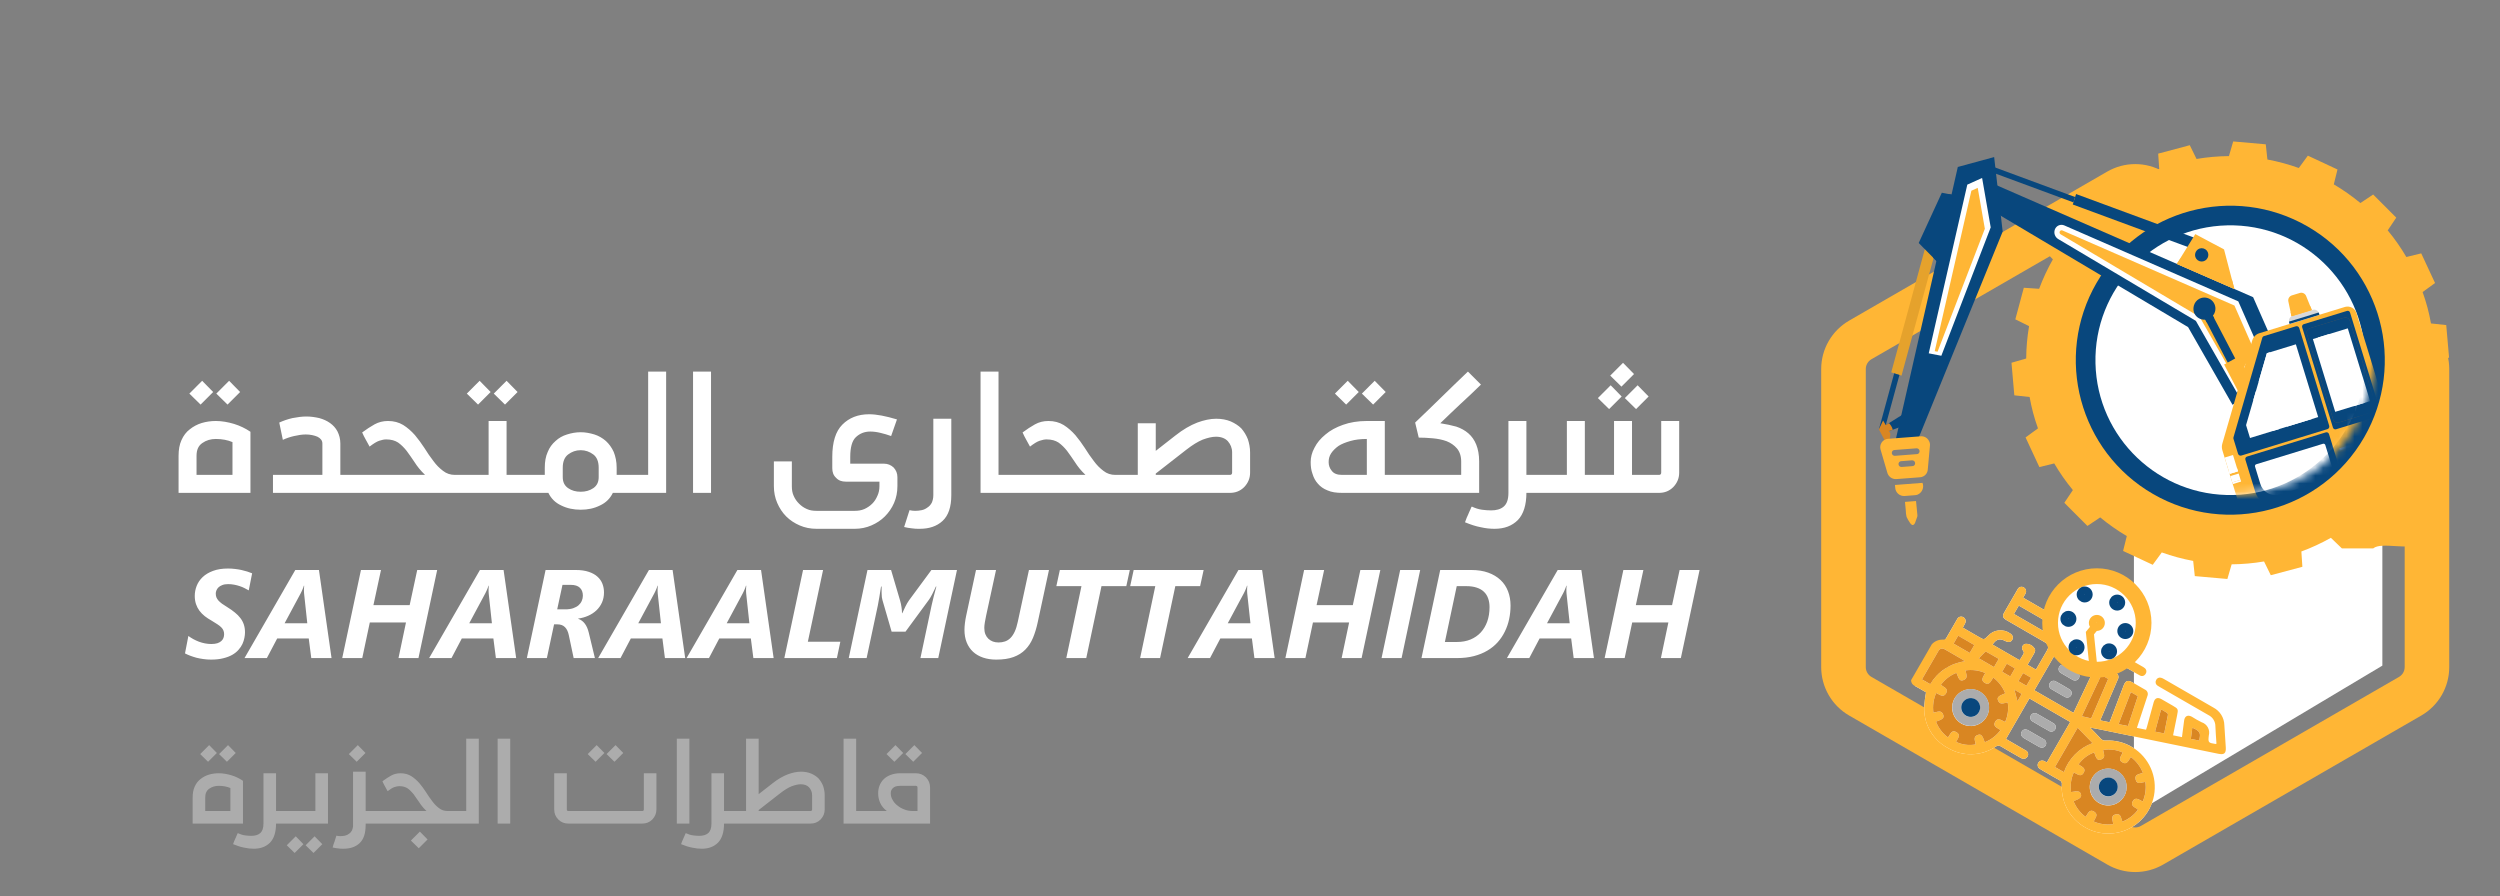<svg width="318" height="114" viewBox="0 0 318 114" fill="none" xmlns="http://www.w3.org/2000/svg">
<rect x="0" y="0" width="318" height="114" fill="#808080" stroke="none"/>
<g clip-path="url(#clip0_69_1130)">
<path d="M25.714 48.436L27.114 49.864L25.514 51.464L24.086 50.064L25.714 48.436ZM29.143 48.436L30.543 49.864L28.943 51.464L27.514 50.064L29.143 48.436ZM22.714 62.693V57.979C22.714 57.207 22.829 56.55 23.086 55.979C23.343 55.407 23.686 54.95 24.143 54.607C24.571 54.264 25.086 53.979 25.657 53.807C26.229 53.636 26.829 53.55 27.457 53.55C28.229 53.55 29 53.693 29.771 53.921C30.514 54.15 31.229 54.493 31.857 54.921V62.693H22.714ZM29.571 60.407V56.236C28.971 55.979 28.257 55.836 27.457 55.836C26.8 55.836 26.229 56.007 25.743 56.35C25.229 56.693 25 57.236 25 57.979V60.407H29.571ZM41.007 56.407C41.007 56.036 40.778 55.75 40.378 55.55C39.978 55.379 39.464 55.264 38.892 55.264C38.407 55.264 37.921 55.35 37.407 55.464C36.892 55.579 36.407 55.75 35.978 55.95L35.521 53.75C36.035 53.521 36.578 53.321 37.207 53.179C37.807 53.064 38.407 52.979 38.978 52.979C39.55 52.979 40.092 53.064 40.607 53.179C41.121 53.321 41.578 53.521 41.978 53.807C42.378 54.093 42.692 54.436 42.921 54.864C43.15 55.321 43.292 55.836 43.292 56.407V60.407H45.292V62.693H34.721V60.407H41.007V56.407ZM44.44 61.264C44.44 61.036 44.497 60.836 44.668 60.664C44.84 60.493 45.04 60.407 45.297 60.407H54.068C53.497 59.864 53.068 59.321 52.725 58.779C52.383 58.264 52.04 57.779 51.725 57.35C51.383 56.921 51.04 56.579 50.64 56.293C50.24 56.036 49.754 55.893 49.125 55.893C48.868 55.893 48.583 55.95 48.24 56.064C47.897 56.179 47.497 56.436 47.011 56.807C46.84 56.521 46.697 56.207 46.525 55.921C46.354 55.636 46.211 55.321 46.068 55.007C46.611 54.607 47.125 54.264 47.64 53.979C48.154 53.693 48.725 53.55 49.354 53.55C50.097 53.55 50.725 53.721 51.297 54.064C51.84 54.407 52.325 54.836 52.783 55.35C53.211 55.864 53.611 56.407 53.983 56.979C54.354 57.579 54.725 58.121 55.125 58.636C55.497 59.15 55.897 59.55 56.354 59.893C56.783 60.236 57.297 60.407 57.868 60.407H59.011V62.693H45.297C45.04 62.693 44.84 62.636 44.668 62.464C44.497 62.293 44.44 62.093 44.44 61.836V61.264ZM61.008 48.436L62.408 49.864L60.808 51.464L59.379 50.064L61.008 48.436ZM64.436 48.436L65.836 49.864L64.236 51.464L62.808 50.064L64.436 48.436ZM58.151 61.264C58.151 61.036 58.208 60.836 58.379 60.664C58.551 60.493 58.751 60.407 59.008 60.407H62.151V53.55H64.436V60.407H67.579V62.693H59.008C58.751 62.693 58.551 62.636 58.379 62.464C58.208 62.293 58.151 62.093 58.151 61.836V61.264ZM66.725 61.264C66.725 61.036 66.782 60.836 66.954 60.664C67.125 60.493 67.325 60.407 67.582 60.407H69.296V59.493C69.296 58.721 69.411 58.064 69.668 57.493C69.896 56.921 70.239 56.464 70.668 56.093C71.068 55.721 71.553 55.436 72.125 55.264C72.668 55.093 73.239 54.979 73.868 54.979C74.468 54.979 75.039 55.093 75.611 55.264C76.153 55.436 76.639 55.721 77.068 56.093C77.468 56.464 77.811 56.921 78.068 57.493C78.296 58.064 78.439 58.721 78.439 59.493V60.407H80.153V62.693H77.954C77.611 63.407 77.068 63.95 76.325 64.293C75.582 64.664 74.782 64.836 73.868 64.836C72.954 64.836 72.125 64.664 71.382 64.293C70.639 63.95 70.096 63.407 69.754 62.693H67.582C67.325 62.693 67.125 62.636 66.954 62.464C66.782 62.293 66.725 62.093 66.725 61.836V61.264ZM71.582 60.693C71.582 61.321 71.811 61.779 72.268 62.093C72.725 62.407 73.239 62.55 73.868 62.55C74.468 62.55 75.011 62.407 75.468 62.093C75.925 61.779 76.153 61.321 76.153 60.693V59.493C76.153 58.721 75.925 58.15 75.468 57.807C75.011 57.464 74.468 57.264 73.868 57.264C73.239 57.264 72.725 57.464 72.268 57.807C71.811 58.15 71.582 58.721 71.582 59.493V60.693ZM82.446 47.264H84.732V62.693H80.16C79.903 62.693 79.703 62.636 79.532 62.464C79.36 62.293 79.303 62.093 79.303 61.836V61.264C79.303 61.036 79.36 60.836 79.532 60.664C79.703 60.493 79.903 60.407 80.16 60.407H82.446V47.264ZM90.442 47.264V62.693H88.156V47.264H90.442ZM113.351 55.464C112.894 55.293 112.466 55.179 112.008 55.064C111.551 54.95 111.094 54.893 110.694 54.893C109.951 54.893 109.351 55.15 108.866 55.607C108.38 56.064 108.151 56.921 108.151 58.121V58.979H112.437C112.923 58.979 113.323 59.15 113.666 59.464C113.98 59.807 114.151 60.207 114.151 60.693V61.836C114.151 62.607 114.008 63.321 113.723 63.979C113.437 64.636 113.037 65.207 112.551 65.693C112.066 66.179 111.494 66.55 110.837 66.836C110.18 67.121 109.466 67.264 108.723 67.264H103.866C103.094 67.264 102.38 67.121 101.723 66.836C101.066 66.55 100.494 66.179 100.008 65.693C99.523 65.207 99.151 64.636 98.865 63.979C98.58 63.321 98.437 62.607 98.437 61.836V58.693H100.723V61.836C100.723 62.293 100.78 62.693 100.951 63.064C101.123 63.464 101.351 63.779 101.637 64.064C101.923 64.35 102.237 64.579 102.637 64.75C103.008 64.921 103.408 64.979 103.866 64.979H108.723C109.151 64.979 109.551 64.921 109.951 64.75C110.323 64.579 110.666 64.35 110.951 64.064C111.237 63.779 111.437 63.464 111.608 63.064C111.78 62.693 111.866 62.293 111.866 61.836V61.264H107.58C107.066 61.264 106.666 61.121 106.351 60.779C106.008 60.464 105.866 60.064 105.866 59.55V58.121C105.866 56.236 106.294 54.864 107.151 54.007C108.008 53.15 109.123 52.693 110.551 52.693C111.494 52.693 112.666 52.921 114.094 53.35L113.351 55.464ZM115.692 64.893C115.92 64.95 116.178 64.979 116.406 64.979C116.692 64.979 116.949 64.95 117.235 64.893C117.52 64.836 117.749 64.721 117.978 64.55C118.206 64.407 118.378 64.207 118.52 63.95C118.635 63.693 118.72 63.379 118.72 62.979V53.264H121.006V62.979C121.006 64.493 120.635 65.579 119.892 66.264C119.149 66.95 118.178 67.264 116.978 67.264C116.635 67.264 116.32 67.264 116.006 67.207C115.692 67.179 115.349 67.121 115.006 67.036L115.692 64.893ZM127.012 47.264V60.407H129.297V62.693H124.726V47.264H127.012ZM128.444 61.264C128.444 61.036 128.501 60.836 128.672 60.664C128.844 60.493 129.044 60.407 129.301 60.407H138.072C137.501 59.864 137.072 59.321 136.729 58.779C136.386 58.264 136.044 57.779 135.729 57.35C135.386 56.921 135.044 56.579 134.644 56.293C134.244 56.036 133.758 55.893 133.129 55.893C132.872 55.893 132.586 55.95 132.244 56.064C131.901 56.179 131.501 56.436 131.015 56.807C130.844 56.521 130.701 56.207 130.529 55.921C130.358 55.636 130.215 55.321 130.072 55.007C130.615 54.607 131.129 54.264 131.644 53.979C132.158 53.693 132.729 53.55 133.358 53.55C134.101 53.55 134.729 53.721 135.301 54.064C135.844 54.407 136.329 54.836 136.786 55.35C137.215 55.864 137.615 56.407 137.986 56.979C138.358 57.579 138.729 58.121 139.129 58.636C139.501 59.15 139.901 59.55 140.358 59.893C140.786 60.236 141.301 60.407 141.872 60.407H143.015V62.693H129.301C129.044 62.693 128.844 62.636 128.672 62.464C128.501 62.293 128.444 62.093 128.444 61.836V61.264ZM143.012 62.693C142.755 62.693 142.555 62.636 142.383 62.464C142.212 62.293 142.155 62.093 142.155 61.836V61.264C142.155 61.036 142.212 60.836 142.383 60.664C142.555 60.493 142.755 60.407 143.012 60.407H144.726V53.836H147.012V57.35L149.497 55.407C150.469 54.636 151.412 54.093 152.297 53.75C153.155 53.436 153.955 53.264 154.697 53.264C155.383 53.264 156.012 53.379 156.555 53.607C157.069 53.836 157.526 54.121 157.897 54.493C158.24 54.893 158.526 55.35 158.726 55.864C158.897 56.379 159.012 56.95 159.012 57.55V60.121C159.012 60.836 158.755 61.436 158.269 61.95C157.755 62.464 157.155 62.693 156.44 62.693H143.012ZM156.726 57.55C156.726 56.979 156.526 56.521 156.183 56.121C155.84 55.75 155.326 55.55 154.669 55.55C154.155 55.55 153.612 55.693 152.983 55.921C152.355 56.179 151.669 56.607 150.897 57.207L147.012 60.236V60.407H156.44C156.612 60.407 156.726 60.321 156.726 60.121V57.55ZM171.432 48.436L172.832 49.864L171.232 51.464L169.804 50.064L171.432 48.436ZM174.861 48.436L176.261 49.864L174.661 51.464L173.232 50.064L174.861 48.436ZM166.718 58.779C166.718 58.179 166.861 57.579 167.204 56.95C167.518 56.321 167.975 55.779 168.604 55.264C169.204 54.75 169.947 54.35 170.832 54.036C171.718 53.721 172.718 53.55 173.861 53.55H176.147V60.407H178.147V62.693H170.718C169.975 62.693 169.375 62.607 168.861 62.379C168.347 62.179 167.947 61.893 167.632 61.521C167.318 61.179 167.09 60.75 166.947 60.264C166.775 59.807 166.718 59.293 166.718 58.779ZM169.004 58.779C169.004 59.179 169.118 59.55 169.404 59.893C169.661 60.236 170.09 60.407 170.718 60.407H173.861V55.836C173.061 55.836 172.375 55.921 171.775 56.093C171.175 56.264 170.661 56.464 170.261 56.721C169.861 57.007 169.547 57.321 169.318 57.664C169.09 58.007 169.004 58.379 169.004 58.779ZM177.291 61.264C177.291 61.036 177.348 60.836 177.52 60.664C177.691 60.493 177.891 60.407 178.148 60.407H185.863V58.693C185.863 58.007 185.663 57.436 185.32 57.036C184.977 56.636 184.52 56.321 184.006 56.121C183.463 55.921 182.863 55.807 182.234 55.75C181.606 55.693 181.006 55.664 180.463 55.664L180.006 53.75C181.12 52.693 182.234 51.607 183.348 50.521C184.463 49.436 185.577 48.35 186.72 47.264L188.377 48.921C187.52 49.779 186.634 50.579 185.777 51.379C184.92 52.179 184.063 53.007 183.206 53.836C183.948 53.95 184.606 54.093 185.234 54.264C185.834 54.464 186.348 54.75 186.777 55.121C187.206 55.493 187.548 55.979 187.777 56.55C188.006 57.121 188.148 57.836 188.148 58.693V62.693H178.148C177.891 62.693 177.691 62.636 177.52 62.464C177.348 62.293 177.291 62.093 177.291 61.836V61.264ZM194.158 60.407H196.444V62.693H194.158C194.158 64.236 193.786 65.407 193.072 66.15C192.329 66.893 191.358 67.264 190.101 67.264C189.558 67.264 188.986 67.207 188.358 67.064C187.729 66.95 187.044 66.721 186.358 66.436C186.329 66.493 186.358 66.407 186.444 66.179C186.501 65.979 186.615 65.75 186.729 65.493C186.844 65.236 186.929 65.007 187.044 64.779C187.129 64.55 187.186 64.436 187.215 64.436C187.644 64.636 188.072 64.779 188.501 64.836C188.901 64.893 189.301 64.921 189.672 64.921C190.329 64.921 190.872 64.779 191.272 64.436C191.672 64.093 191.872 63.521 191.872 62.693V53.55H194.158V60.407ZM206.449 46.15L207.849 47.579L206.249 49.179L204.821 47.779L206.449 46.15ZM204.878 49.007L206.278 50.436L204.678 52.036L203.249 50.636L204.878 49.007ZM208.306 49.007L209.706 50.436L208.106 52.036L206.678 50.636L208.306 49.007ZM195.592 61.264C195.592 61.036 195.649 60.836 195.821 60.664C195.992 60.493 196.192 60.407 196.449 60.407H199.306V53.55H201.592V60.407H205.306V53.55H207.592V60.407H211.021C211.192 60.407 211.306 60.321 211.306 60.121V53.55H213.592V60.121C213.592 60.836 213.335 61.436 212.849 61.95C212.335 62.464 211.735 62.693 211.021 62.693H196.449C196.192 62.693 195.992 62.636 195.821 62.464C195.649 62.293 195.592 62.093 195.592 61.836V61.264Z" fill="white"/>
<path d="M26.605 94.778L27.585 95.778L26.465 96.898L25.465 95.918L26.605 94.778ZM29.005 94.778L29.985 95.778L28.865 96.898L27.865 95.918L29.005 94.778ZM24.505 104.758V101.458C24.505 100.918 24.585 100.458 24.765 100.058C24.945 99.658 25.185 99.338 25.505 99.098C25.805 98.858 26.165 98.658 26.565 98.538C26.965 98.418 27.385 98.358 27.825 98.358C28.365 98.358 28.905 98.458 29.445 98.618C29.965 98.778 30.465 99.018 30.905 99.318V104.758H24.505ZM29.305 103.158V100.238C28.885 100.058 28.385 99.958 27.825 99.958C27.365 99.958 26.965 100.078 26.625 100.318C26.265 100.558 26.105 100.938 26.105 101.458V103.158H29.305ZM35.113 103.158H36.713V104.758H35.113C35.113 105.838 34.853 106.658 34.353 107.178C33.833 107.698 33.153 107.958 32.273 107.958C31.893 107.958 31.493 107.918 31.053 107.818C30.613 107.738 30.133 107.578 29.653 107.378C29.633 107.418 29.653 107.358 29.713 107.198C29.753 107.058 29.833 106.898 29.913 106.718C29.993 106.538 30.053 106.378 30.133 106.218C30.193 106.058 30.233 105.978 30.253 105.978C30.553 106.118 30.853 106.218 31.153 106.258C31.433 106.298 31.713 106.318 31.973 106.318C32.433 106.318 32.813 106.218 33.093 105.978C33.373 105.738 33.513 105.338 33.513 104.758V98.358H35.113V103.158ZM37.617 106.378L38.597 107.378L37.477 108.498L36.477 107.518L37.617 106.378ZM40.017 106.378L40.997 107.378L39.877 108.498L38.877 107.518L40.017 106.378ZM40.117 98.358H41.717V104.758H36.717C36.537 104.758 36.397 104.718 36.277 104.598C36.157 104.478 36.117 104.338 36.117 104.158V103.758C36.117 103.598 36.157 103.458 36.277 103.338C36.397 103.218 36.537 103.158 36.717 103.158H40.117V98.358ZM45.51 94.778L46.49 95.778L45.37 96.898L44.37 95.918L45.51 94.778ZM42.31 107.798C42.37 107.558 42.45 107.298 42.55 107.058C42.63 106.818 42.71 106.558 42.79 106.298C42.95 106.338 43.13 106.358 43.29 106.358C43.49 106.358 43.67 106.338 43.87 106.298C44.07 106.258 44.23 106.178 44.39 106.058C44.55 105.958 44.67 105.818 44.77 105.638C44.85 105.458 44.91 105.238 44.91 104.958V98.158H46.51V103.158H48.11V104.758H46.51V104.958C46.51 106.018 46.25 106.778 45.73 107.258C45.21 107.738 44.53 107.958 43.69 107.958C43.45 107.958 43.23 107.958 43.01 107.918C42.79 107.898 42.55 107.858 42.31 107.798ZM53.406 105.778L54.386 106.778L53.266 107.898L52.266 106.918L53.406 105.778ZM47.505 103.758C47.505 103.598 47.545 103.458 47.666 103.338C47.785 103.218 47.925 103.158 48.105 103.158H54.245C53.846 102.778 53.545 102.398 53.306 102.018C53.066 101.658 52.825 101.318 52.605 101.018C52.365 100.718 52.126 100.478 51.846 100.278C51.566 100.098 51.225 99.998 50.785 99.998C50.605 99.998 50.406 100.038 50.166 100.118C49.925 100.198 49.645 100.378 49.306 100.638C49.185 100.438 49.086 100.218 48.965 100.018C48.846 99.818 48.745 99.598 48.645 99.378C49.026 99.098 49.386 98.858 49.745 98.658C50.105 98.458 50.505 98.358 50.946 98.358C51.465 98.358 51.906 98.478 52.306 98.718C52.685 98.958 53.026 99.258 53.346 99.618C53.645 99.978 53.925 100.358 54.185 100.758C54.446 101.178 54.706 101.558 54.986 101.918C55.245 102.278 55.526 102.558 55.846 102.798C56.145 103.038 56.505 103.158 56.906 103.158H57.706V104.758H48.105C47.925 104.758 47.785 104.718 47.666 104.598C47.545 104.478 47.505 104.338 47.505 104.158V103.758ZM57.103 103.758C57.103 103.598 57.143 103.458 57.263 103.338C57.383 103.218 57.523 103.158 57.703 103.158H59.303V93.958H60.903V104.758H57.703C57.523 104.758 57.383 104.718 57.263 104.598C57.143 104.478 57.103 104.338 57.103 104.158V103.758ZM64.9 93.958V104.758H63.3V93.958H64.9ZM75.897 94.778L76.877 95.778L75.757 96.898L74.757 95.918L75.897 94.778ZM78.297 94.778L79.277 95.778L78.157 96.898L77.157 95.918L78.297 94.778ZM81.897 98.358H83.497V102.958C83.497 103.458 83.317 103.878 82.977 104.238C82.617 104.598 82.197 104.758 81.697 104.758H72.297C71.797 104.758 71.377 104.598 71.017 104.238C70.657 103.878 70.497 103.458 70.497 102.958V98.358H72.097V102.958C72.097 103.098 72.157 103.158 72.297 103.158H81.697C81.817 103.158 81.897 103.098 81.897 102.958V98.358ZM87.691 93.958V104.758H86.091V93.958H87.691ZM92.097 103.158H93.697V104.758H92.097C92.097 105.838 91.837 106.658 91.337 107.178C90.817 107.698 90.137 107.958 89.257 107.958C88.877 107.958 88.477 107.918 88.037 107.818C87.597 107.738 87.117 107.578 86.637 107.378C86.617 107.418 86.637 107.358 86.697 107.198C86.737 107.058 86.817 106.898 86.897 106.718C86.977 106.538 87.037 106.378 87.117 106.218C87.177 106.058 87.217 105.978 87.237 105.978C87.537 106.118 87.837 106.218 88.137 106.258C88.417 106.298 88.697 106.318 88.957 106.318C89.417 106.318 89.797 106.218 90.077 105.978C90.357 105.738 90.497 105.338 90.497 104.758V98.358H92.097V103.158ZM93.701 104.758C93.521 104.758 93.381 104.718 93.261 104.598C93.141 104.478 93.101 104.338 93.101 104.158V103.758C93.101 103.598 93.141 103.458 93.261 103.338C93.381 103.218 93.521 103.158 93.701 103.158H94.901V93.958H96.501V101.018L98.241 99.658C98.921 99.118 99.581 98.738 100.201 98.498C100.801 98.278 101.361 98.158 101.881 98.158C102.361 98.158 102.801 98.238 103.181 98.398C103.541 98.558 103.861 98.758 104.121 99.018C104.361 99.298 104.561 99.618 104.701 99.978C104.821 100.338 104.901 100.738 104.901 101.158V102.958C104.901 103.458 104.721 103.878 104.381 104.238C104.021 104.598 103.601 104.758 103.101 104.758H93.701ZM103.301 101.158C103.301 100.758 103.161 100.438 102.921 100.158C102.681 99.898 102.321 99.758 101.861 99.758C101.501 99.758 101.121 99.858 100.681 100.018C100.241 100.198 99.761 100.498 99.221 100.918L96.501 103.038V103.158H103.101C103.221 103.158 103.301 103.098 103.301 102.958V101.158ZM108.902 93.958V103.158H110.502V104.758H107.302V93.958H108.902ZM113.904 94.778L114.884 95.778L113.764 96.898L112.764 95.918L113.904 94.778ZM116.304 94.778L117.284 95.778L116.164 96.898L115.164 95.918L116.304 94.778ZM109.904 103.758C109.904 103.598 109.944 103.458 110.064 103.338C110.184 103.218 110.324 103.158 110.504 103.158H112.804C112.424 102.878 112.144 102.538 111.964 102.138C111.784 101.738 111.704 101.338 111.704 100.918C111.704 100.598 111.744 100.278 111.864 99.958C111.984 99.658 112.144 99.378 112.384 99.138C112.624 98.898 112.904 98.718 113.264 98.578C113.624 98.438 114.024 98.358 114.504 98.358H116.504C117.004 98.358 117.424 98.538 117.784 98.878C118.124 99.238 118.304 99.658 118.304 100.158V104.758H110.504C110.324 104.758 110.184 104.718 110.064 104.598C109.944 104.478 109.904 104.338 109.904 104.158V103.758ZM113.304 100.898C113.304 101.178 113.364 101.458 113.524 101.718C113.664 101.998 113.864 102.238 114.124 102.438C114.384 102.658 114.684 102.838 115.024 102.958C115.344 103.098 115.704 103.158 116.104 103.158H116.704V100.158C116.704 100.038 116.624 99.958 116.504 99.958H114.504C114.064 99.958 113.764 100.058 113.584 100.238C113.384 100.418 113.304 100.638 113.304 100.898Z" fill="#ACACAC"/>
<path d="M31.641 75.097C31.479 74.998 31.299 74.902 31.102 74.808C30.909 74.709 30.701 74.623 30.477 74.55C30.258 74.477 30.026 74.418 29.781 74.371C29.537 74.324 29.281 74.3 29.016 74.3C28.719 74.3 28.469 74.342 28.266 74.425C28.062 74.503 27.901 74.602 27.781 74.722C27.662 74.842 27.576 74.972 27.523 75.113C27.471 75.248 27.445 75.376 27.445 75.496C27.445 75.668 27.471 75.826 27.523 75.972C27.581 76.113 27.667 76.251 27.781 76.386C27.901 76.516 28.055 76.652 28.242 76.793C28.435 76.928 28.667 77.079 28.938 77.246C29.292 77.464 29.604 77.686 29.875 77.91C30.151 78.128 30.385 78.365 30.578 78.621C30.771 78.871 30.917 79.144 31.016 79.441C31.115 79.738 31.164 80.071 31.164 80.441C31.164 80.654 31.138 80.889 31.086 81.144C31.039 81.399 30.956 81.657 30.836 81.918C30.716 82.173 30.549 82.42 30.336 82.66C30.128 82.899 29.865 83.11 29.547 83.293C29.229 83.475 28.846 83.621 28.398 83.73C27.956 83.845 27.438 83.902 26.844 83.902C26.51 83.902 26.185 83.878 25.867 83.832C25.555 83.79 25.255 83.733 24.969 83.66C24.688 83.582 24.424 83.496 24.18 83.402C23.935 83.308 23.719 83.212 23.531 83.113L23.961 80.894C24.154 81.035 24.362 81.168 24.586 81.293C24.815 81.418 25.052 81.527 25.297 81.621C25.547 81.714 25.805 81.787 26.07 81.839C26.336 81.891 26.604 81.918 26.875 81.918C27.172 81.918 27.424 81.886 27.633 81.824C27.841 81.756 28.01 81.665 28.141 81.55C28.271 81.436 28.365 81.303 28.422 81.152C28.479 81.001 28.508 80.839 28.508 80.668C28.508 80.496 28.479 80.342 28.422 80.207C28.37 80.066 28.281 79.933 28.156 79.808C28.031 79.678 27.865 79.545 27.656 79.41C27.453 79.269 27.203 79.113 26.906 78.941C26.588 78.764 26.299 78.574 26.039 78.371C25.779 78.162 25.555 77.933 25.367 77.683C25.18 77.428 25.034 77.147 24.93 76.839C24.826 76.527 24.773 76.18 24.773 75.8C24.773 75.368 24.854 74.944 25.016 74.527C25.177 74.11 25.43 73.738 25.773 73.41C26.117 73.082 26.555 72.819 27.086 72.621C27.622 72.418 28.26 72.316 29 72.316C29.307 72.316 29.604 72.334 29.891 72.371C30.177 72.402 30.451 72.446 30.711 72.503C30.971 72.561 31.216 72.626 31.445 72.699C31.674 72.772 31.883 72.847 32.07 72.925L31.641 75.097ZM39.594 83.707L39.273 81.214H35.258L33.945 83.707H31.102L37.562 72.503H40.57L42.172 83.707H39.594ZM38.68 75.496C38.675 75.412 38.669 75.321 38.664 75.222C38.664 75.118 38.664 75.019 38.664 74.925C38.669 74.832 38.675 74.748 38.68 74.675C38.685 74.597 38.69 74.54 38.695 74.503H38.648C38.638 74.55 38.62 74.61 38.594 74.683C38.568 74.756 38.536 74.837 38.5 74.925C38.469 75.009 38.43 75.097 38.383 75.191C38.341 75.285 38.297 75.376 38.25 75.464L36.203 79.277H39.086L38.68 75.496ZM53.227 83.707H50.688L51.641 79.175H47.039L46.078 83.707H43.531L45.914 72.503H48.461L47.5 76.972H52.109L53.07 72.503H55.609L53.227 83.707ZM63.078 83.707L62.758 81.214H58.742L57.43 83.707H54.586L61.047 72.503H64.055L65.656 83.707H63.078ZM62.164 75.496C62.159 75.412 62.154 75.321 62.148 75.222C62.148 75.118 62.148 75.019 62.148 74.925C62.154 74.832 62.159 74.748 62.164 74.675C62.169 74.597 62.175 74.54 62.18 74.503H62.133C62.122 74.55 62.104 74.61 62.078 74.683C62.052 74.756 62.021 74.837 61.984 74.925C61.953 75.009 61.914 75.097 61.867 75.191C61.825 75.285 61.781 75.376 61.734 75.464L59.688 79.277H62.57L62.164 75.496ZM76.828 75.355C76.828 75.829 76.742 76.259 76.57 76.644C76.398 77.024 76.164 77.355 75.867 77.636C75.57 77.918 75.221 78.147 74.82 78.324C74.424 78.501 74 78.621 73.547 78.683V78.714C73.87 78.819 74.146 79.016 74.375 79.308C74.604 79.6 74.776 79.988 74.891 80.472L75.672 83.707H72.969L72.359 80.824C72.266 80.36 72.102 80.011 71.867 79.777C71.633 79.537 71.312 79.418 70.906 79.418H70.477L69.562 83.707H67.016L69.398 72.503H73.227C73.878 72.503 74.432 72.582 74.891 72.738C75.349 72.889 75.721 73.097 76.008 73.363C76.294 73.623 76.503 73.925 76.633 74.269C76.763 74.613 76.828 74.975 76.828 75.355ZM74.141 75.769C74.141 75.337 74.013 75.001 73.758 74.761C73.503 74.516 73.117 74.394 72.602 74.394H71.547L70.875 77.511H71.898C72.284 77.511 72.617 77.464 72.898 77.371C73.18 77.272 73.412 77.144 73.594 76.988C73.776 76.826 73.912 76.641 74 76.433C74.094 76.22 74.141 75.998 74.141 75.769ZM84.578 83.707L84.258 81.214H80.242L78.93 83.707H76.086L82.547 72.503H85.555L87.156 83.707H84.578ZM83.664 75.496C83.659 75.412 83.654 75.321 83.648 75.222C83.648 75.118 83.648 75.019 83.648 74.925C83.654 74.832 83.659 74.748 83.664 74.675C83.669 74.597 83.674 74.54 83.68 74.503H83.633C83.622 74.55 83.604 74.61 83.578 74.683C83.552 74.756 83.521 74.837 83.484 74.925C83.453 75.009 83.414 75.097 83.367 75.191C83.326 75.285 83.281 75.376 83.234 75.464L81.188 79.277H84.07L83.664 75.496ZM95.828 83.707L95.508 81.214H91.492L90.18 83.707H87.336L93.797 72.503H96.805L98.406 83.707H95.828ZM94.914 75.496C94.909 75.412 94.904 75.321 94.898 75.222C94.898 75.118 94.898 75.019 94.898 74.925C94.904 74.832 94.909 74.748 94.914 74.675C94.919 74.597 94.924 74.54 94.93 74.503H94.883C94.872 74.55 94.854 74.61 94.828 74.683C94.802 74.756 94.771 74.837 94.734 74.925C94.703 75.009 94.664 75.097 94.617 75.191C94.576 75.285 94.531 75.376 94.484 75.464L92.438 79.277H95.32L94.914 75.496ZM106.453 83.707H99.766L102.148 72.503H104.695L102.758 81.628H106.891L106.453 83.707ZM119.344 83.707H117.078L118.5 77.003C118.656 76.29 118.859 75.49 119.109 74.605H119.047C118.974 74.772 118.896 74.938 118.812 75.105C118.734 75.272 118.656 75.43 118.578 75.582C118.5 75.727 118.427 75.86 118.359 75.98C118.292 76.095 118.232 76.188 118.18 76.261L115.18 80.347H113.414L112.25 76.339C112.224 76.261 112.198 76.139 112.172 75.972C112.151 75.8 112.141 75.623 112.141 75.441V74.605H112.07C111.997 75.095 111.924 75.545 111.852 75.957C111.784 76.368 111.721 76.714 111.664 76.996L110.234 83.707H107.961L110.344 72.503H113.344L114.492 76.394C114.529 76.519 114.562 76.654 114.594 76.8C114.625 76.941 114.651 77.084 114.672 77.23C114.693 77.371 114.708 77.509 114.719 77.644C114.729 77.774 114.734 77.891 114.734 77.996H114.773C114.831 77.881 114.891 77.753 114.953 77.613C115.021 77.467 115.089 77.321 115.156 77.175C115.229 77.024 115.305 76.881 115.383 76.746C115.461 76.605 115.539 76.483 115.617 76.378L118.477 72.503H121.727L119.344 83.707ZM132 79.144C131.844 79.878 131.643 80.54 131.398 81.128C131.154 81.717 130.828 82.217 130.422 82.628C130.021 83.04 129.521 83.355 128.922 83.574C128.323 83.793 127.591 83.902 126.727 83.902C126.102 83.902 125.539 83.816 125.039 83.644C124.539 83.472 124.115 83.225 123.766 82.902C123.417 82.574 123.148 82.178 122.961 81.714C122.773 81.246 122.68 80.714 122.68 80.121C122.68 79.85 122.701 79.553 122.742 79.23C122.784 78.902 122.836 78.597 122.898 78.316L124.148 72.503H126.695L125.43 78.332C125.372 78.608 125.32 78.884 125.273 79.16C125.227 79.436 125.203 79.67 125.203 79.863C125.203 80.165 125.247 80.433 125.336 80.668C125.43 80.897 125.557 81.089 125.719 81.246C125.885 81.402 126.078 81.522 126.297 81.605C126.521 81.683 126.76 81.722 127.016 81.722C127.312 81.722 127.589 81.678 127.844 81.589C128.099 81.501 128.328 81.355 128.531 81.152C128.734 80.949 128.914 80.68 129.07 80.347C129.227 80.009 129.357 79.592 129.461 79.097L130.883 72.503H133.43L132 79.144ZM143.266 74.558H140.109L138.172 83.707H135.633L137.562 74.558H134.367L134.812 72.503H143.711L143.266 74.558ZM152.656 74.558H149.5L147.562 83.707H145.023L146.953 74.558H143.758L144.203 72.503H153.102L152.656 74.558ZM159.562 83.707L159.242 81.214H155.227L153.914 83.707H151.07L157.531 72.503H160.539L162.141 83.707H159.562ZM158.648 75.496C158.643 75.412 158.638 75.321 158.633 75.222C158.633 75.118 158.633 75.019 158.633 74.925C158.638 74.832 158.643 74.748 158.648 74.675C158.654 74.597 158.659 74.54 158.664 74.503H158.617C158.607 74.55 158.589 74.61 158.562 74.683C158.536 74.756 158.505 74.837 158.469 74.925C158.438 75.009 158.398 75.097 158.352 75.191C158.31 75.285 158.266 75.376 158.219 75.464L156.172 79.277H159.055L158.648 75.496ZM173.195 83.707H170.656L171.609 79.175H167.008L166.047 83.707H163.5L165.883 72.503H168.43L167.469 76.972H172.078L173.039 72.503H175.578L173.195 83.707ZM178.281 83.707H175.734L178.102 72.503H180.648L178.281 83.707ZM192.141 77.035C192.141 77.623 192.081 78.199 191.961 78.761C191.841 79.319 191.659 79.845 191.414 80.339C191.174 80.834 190.87 81.287 190.5 81.699C190.13 82.11 189.693 82.464 189.188 82.761C188.688 83.058 188.117 83.29 187.477 83.457C186.836 83.623 186.125 83.707 185.344 83.707H180.812L183.195 72.503H187.133C187.956 72.503 188.677 72.615 189.297 72.839C189.922 73.063 190.445 73.376 190.867 73.777C191.289 74.173 191.607 74.649 191.82 75.207C192.034 75.759 192.141 76.368 192.141 77.035ZM189.469 77.23C189.469 76.813 189.409 76.441 189.289 76.113C189.174 75.779 188.995 75.498 188.75 75.269C188.51 75.04 188.206 74.865 187.836 74.746C187.466 74.621 187.029 74.558 186.523 74.558H185.297L183.789 81.66H185.328C185.964 81.66 186.536 81.555 187.047 81.347C187.557 81.134 187.992 80.834 188.352 80.449C188.711 80.058 188.987 79.592 189.18 79.05C189.372 78.503 189.469 77.897 189.469 77.23ZM200.172 83.707L199.852 81.214H195.836L194.523 83.707H191.68L198.141 72.503H201.148L202.75 83.707H200.172ZM199.258 75.496C199.253 75.412 199.247 75.321 199.242 75.222C199.242 75.118 199.242 75.019 199.242 74.925C199.247 74.832 199.253 74.748 199.258 74.675C199.263 74.597 199.268 74.54 199.273 74.503H199.227C199.216 74.55 199.198 74.61 199.172 74.683C199.146 74.756 199.115 74.837 199.078 74.925C199.047 75.009 199.008 75.097 198.961 75.191C198.919 75.285 198.875 75.376 198.828 75.464L196.781 79.277H199.664L199.258 75.496ZM213.805 83.707H211.266L212.219 79.175H207.617L206.656 83.707H204.109L206.492 72.503H209.039L208.078 76.972H212.688L213.648 72.503H216.188L213.805 83.707Z" fill="white"/>
<path d="M271.598 110.925C272.847 110.925 274.073 110.596 275.154 109.972L307.989 91.015C309.07 90.391 309.967 89.493 310.592 88.412C311.216 87.331 311.544 86.105 311.544 84.856V46.941C311.544 45.693 311.215 44.467 310.591 43.385C309.967 42.304 309.07 41.407 307.989 40.783L275.154 21.823C274.073 21.201 272.848 20.872 271.6 20.872C270.352 20.872 269.126 21.201 268.044 21.825L235.21 40.782L236.628 43.239L238.046 45.695L270.881 26.738C271.1 26.612 271.349 26.545 271.602 26.545C271.855 26.545 272.103 26.611 272.322 26.737L305.156 45.695C305.375 45.822 305.556 46.003 305.682 46.222C305.808 46.441 305.875 46.689 305.875 46.941V84.856C305.875 85.109 305.808 85.357 305.682 85.576C305.556 85.795 305.374 85.976 305.156 86.103L272.321 105.06C272.103 105.186 271.854 105.253 271.602 105.252C271.349 105.253 271.101 105.186 270.882 105.06L238.048 86.103C237.829 85.976 237.647 85.795 237.521 85.576C237.395 85.357 237.328 85.109 237.328 84.856V46.941C237.328 46.689 237.395 46.441 237.521 46.222C237.647 46.003 237.829 45.822 238.047 45.695L236.629 43.239L235.212 40.783C234.131 41.407 233.233 42.304 232.609 43.385C231.985 44.467 231.656 45.693 231.656 46.941V84.856C231.656 86.105 231.985 87.331 232.609 88.412C233.233 89.493 234.131 90.391 235.212 91.015L268.046 109.972C269.127 110.596 270.353 110.925 271.601 110.925H271.598Z" fill="#FFB635"/>
<path d="M271.435 29.598L303.036 47.747V84.666L271.435 103.54V58.941L269.391 63.203L267.597 39.378L271.435 29.598Z" fill="white"/>
<path d="M308.776 39.123C308.595 38.45 308.384 37.795 308.157 37.15L309.736 35.998L307.98 32.228L306.088 32.691C305.39 31.5 304.598 30.366 303.718 29.302L304.804 27.684L301.866 24.74L300.242 25.826C299.179 24.946 298.048 24.152 296.86 23.451L297.328 21.559L293.56 19.798L292.408 21.371C291.107 20.904 289.772 20.543 288.414 20.289L288.206 18.358L284.063 17.991L283.52 19.856C282.139 19.867 280.761 19.989 279.399 20.22L278.54 18.469L274.522 19.542L274.651 21.488C273.355 21.967 272.1 22.548 270.897 23.227L269.497 21.881L266.088 24.264L266.871 26.041C265.82 26.937 264.843 27.915 263.947 28.966L262.164 28.177L259.776 31.582L261.126 32.991C260.445 34.191 259.86 35.444 259.377 36.736L257.429 36.604L256.349 40.621L258.097 41.482C257.865 42.843 257.743 44.221 257.732 45.602L255.861 46.142L256.222 50.285L258.165 50.498C258.288 51.171 258.432 51.843 258.611 52.516C258.791 53.189 259.002 53.844 259.23 54.489L257.651 55.641L259.407 59.412L261.299 58.948C261.997 60.14 262.789 61.273 263.669 62.338L262.583 63.956L265.521 66.899L267.145 65.813C268.208 66.693 269.339 67.487 270.527 68.188L270.058 70.081L273.827 71.842L274.979 70.269C276.279 70.735 277.614 71.096 278.972 71.349L279.179 73.28L283.322 73.647L283.865 71.782C285.246 71.771 286.624 71.649 287.986 71.418L288.845 73.168L292.863 72.095L292.734 70.149C294.03 69.67 295.285 69.089 296.488 68.41L297.888 69.756L302.595 69.755L301.873 69.755C302.924 68.859 306.716 70.12 307.611 69.068L307.985 65.804L307.61 60.054L306.26 58.645C306.941 57.445 307.526 56.193 308.009 54.9L309.957 55.032L311.038 51.016L309.29 50.154C309.521 48.792 309.641 47.414 309.651 46.032L311.522 45.492L311.161 41.349L309.22 41.141C309.099 40.47 308.956 39.795 308.776 39.123Z" fill="#FFB635"/>
<path d="M300.713 55.641C306.138 46.242 302.916 34.224 293.517 28.799C284.117 23.375 272.1 26.597 266.675 35.996C261.25 45.395 264.472 57.413 273.872 62.838C283.271 68.262 295.288 65.04 300.713 55.641Z" fill="#08477D"/>
<path d="M300.844 45.422C300.627 35.951 292.773 28.448 283.301 28.665C273.829 28.882 266.327 36.736 266.544 46.208C266.761 55.68 274.615 63.182 284.087 62.965C293.558 62.748 301.061 54.894 300.844 45.422Z" fill="white"/>
<mask id="mask0_69_1130" style="mask-type:luminance" maskUnits="userSpaceOnUse" x="234" y="15" width="69" height="53">
<path d="M301.175 38.349C304.279 48.502 299.147 59.767 289.321 62.076C285.838 62.895 284.517 63.615 277.65 61.668C263.19 57.563 241.992 72.851 238.446 66.306C228.963 48.81 240.737 19.267 250.387 16.317C260.038 13.367 298.07 28.195 301.175 38.349Z" fill="white"/>
</mask>
<g mask="url(#mask0_69_1130)">
<path d="M283.977 51.492L278.324 41.608L250.373 24.994L251.384 22.435L286.596 37.801L290.686 47.094L283.977 51.492Z" fill="#08477D"/>
<path d="M284.553 49.978L279.313 40.814L261.802 30.406C261.599 30.283 261.446 30.092 261.369 29.867C261.293 29.642 261.298 29.398 261.384 29.176C261.427 29.062 261.493 28.958 261.577 28.871C261.661 28.783 261.763 28.714 261.875 28.667C261.987 28.62 262.108 28.596 262.229 28.598C262.351 28.599 262.471 28.625 262.582 28.674L284.711 38.333L287.382 44.401L284.553 49.978Z" fill="white"/>
<path d="M286.639 44.362L284.219 38.864L262.34 29.314C262.284 29.289 262.222 29.285 262.163 29.303C262.112 29.318 262.067 29.349 262.034 29.39C262 29.432 261.98 29.482 261.977 29.535C261.972 29.59 261.982 29.644 262.007 29.693C262.032 29.741 262.07 29.782 262.118 29.809L279.79 40.306L284.512 48.56L286.639 44.362Z" fill="#FFB635"/>
<path d="M279.072 39.739C279.167 39.998 279.335 40.223 279.556 40.387C279.777 40.551 280.041 40.647 280.316 40.662C280.591 40.677 280.864 40.612 281.102 40.474C281.34 40.335 281.533 40.13 281.655 39.884C281.778 39.637 281.826 39.36 281.793 39.087C281.76 38.814 281.647 38.556 281.469 38.346C281.291 38.136 281.056 37.983 280.792 37.905C280.528 37.828 280.246 37.829 279.983 37.91C279.805 37.965 279.64 38.056 279.498 38.178C279.356 38.3 279.241 38.449 279.158 38.617C278.987 38.966 278.956 39.368 279.072 39.739Z" fill="#08477D"/>
<path d="M282.909 46.366L284.774 45.345L288.597 52.656L286.732 53.677L282.909 46.366Z" fill="#FFB635"/>
<path d="M279.951 39.581L280.901 39.061L284.317 45.596L283.368 46.116L279.951 39.581Z" fill="#08477D"/>
<path d="M281.64 40.474C281.401 40.761 281.063 40.948 280.693 40.999L279.951 39.58L280.9 39.06L281.64 40.474Z" fill="#08477D"/>
<path d="M285.88 67.68L306.36 61.394L299.754 39.861C299.669 39.558 299.468 39.302 299.194 39.147C298.92 38.993 298.596 38.954 298.293 39.038L287.375 42.39C287.162 42.457 286.968 42.577 286.813 42.738C286.657 42.898 286.544 43.096 286.484 43.311L282.678 56.434C282.598 56.711 282.601 57.006 282.687 57.282L285.88 67.68Z" fill="#FFB635"/>
<path d="M293.029 41.237L298.546 39.545C298.625 39.523 298.709 39.533 298.78 39.574C298.851 39.614 298.904 39.68 298.926 39.758L302.843 52.523C302.869 52.601 302.862 52.685 302.826 52.758C302.79 52.831 302.726 52.887 302.649 52.914L297.131 54.607C297.053 54.628 296.969 54.617 296.898 54.577C296.827 54.538 296.775 54.471 296.752 54.393L292.835 41.628C292.81 41.55 292.816 41.466 292.852 41.393C292.889 41.32 292.952 41.264 293.029 41.237Z" fill="#08477D"/>
<path d="M298.163 40.414L293.832 41.744C293.52 41.839 293.344 42.17 293.44 42.482L296.774 53.346C296.87 53.658 297.2 53.833 297.512 53.737L301.844 52.408C302.156 52.312 302.331 51.982 302.236 51.67L298.902 40.806C298.806 40.494 298.475 40.319 298.163 40.414Z" fill="#63594F"/>
<path d="M298.163 40.414L293.832 41.744C293.52 41.839 293.344 42.17 293.44 42.482L296.774 53.346C296.87 53.658 297.2 53.833 297.512 53.737L301.844 52.408C302.156 52.312 302.331 51.982 302.236 51.67L298.902 40.806C298.806 40.494 298.475 40.319 298.163 40.414Z" fill="#08477D"/>
<path d="M298.638 41.766L294.198 43.128L297.039 52.385L301.479 51.023L298.638 41.766Z" fill="white"/>
<path d="M285.096 57.947L296.062 54.581C296.104 54.568 296.142 54.546 296.175 54.517C296.208 54.489 296.234 54.453 296.253 54.414C296.293 54.333 296.3 54.239 296.273 54.153L292.463 41.735C292.439 41.649 292.382 41.576 292.304 41.532C292.227 41.489 292.135 41.477 292.049 41.501L287.976 42.751C287.925 42.768 287.878 42.796 287.841 42.835C287.803 42.874 287.776 42.921 287.762 42.973L284.098 55.624C284.079 55.69 284.08 55.761 284.1 55.827L284.677 57.712C284.703 57.799 284.762 57.873 284.841 57.918C284.879 57.94 284.921 57.953 284.964 57.958C285.007 57.962 285.051 57.958 285.093 57.945L285.096 57.947Z" fill="#08477D"/>
<path d="M285.594 57.396L295.654 54.309C295.731 54.283 295.795 54.227 295.832 54.154C295.868 54.081 295.874 53.996 295.849 53.918L292.354 42.529C292.332 42.45 292.279 42.384 292.208 42.343C292.137 42.303 292.053 42.293 291.974 42.314L288.238 43.461C288.192 43.476 288.149 43.502 288.115 43.537C288.08 43.572 288.055 43.615 288.041 43.662L284.683 55.265C284.666 55.326 284.667 55.391 284.686 55.451L285.215 57.182C285.239 57.262 285.293 57.329 285.366 57.371C285.4 57.39 285.439 57.403 285.479 57.407C285.519 57.412 285.559 57.408 285.597 57.396L285.594 57.396Z" fill="#08477D"/>
<path d="M286.202 55.714L294.874 53.052L292.034 43.796L288.348 44.928L285.699 54.075L286.202 55.714Z" fill="white"/>
<path d="M290.241 64.397L298.006 62.014C298.046 62.002 298.083 61.981 298.114 61.954C298.146 61.927 298.172 61.894 298.19 61.856C298.228 61.778 298.235 61.689 298.21 61.606L296.25 55.218C296.225 55.135 296.169 55.065 296.094 55.022C296.058 55.001 296.018 54.988 295.976 54.983C295.935 54.978 295.893 54.982 295.853 54.994L285.818 58.074C285.778 58.086 285.741 58.107 285.71 58.134C285.678 58.161 285.652 58.194 285.634 58.232C285.596 58.31 285.589 58.399 285.615 58.482L286.842 62.482C287.056 63.194 287.535 63.796 288.18 64.165C288.489 64.342 288.832 64.455 289.186 64.495C289.541 64.535 289.9 64.503 290.241 64.4L290.241 64.397Z" fill="#08477D"/>
<path d="M290.396 63.846L297.411 61.693C297.515 61.658 297.6 61.583 297.648 61.486C297.697 61.388 297.705 61.275 297.671 61.172L295.978 55.656C295.948 55.551 295.878 55.462 295.784 55.409C295.689 55.356 295.577 55.342 295.472 55.37L286.346 58.172C286.243 58.207 286.158 58.281 286.109 58.378C286.061 58.476 286.053 58.588 286.086 58.692L287.097 61.988C287.289 62.672 287.744 63.251 288.362 63.6C288.981 63.948 289.712 64.037 290.396 63.846Z" fill="#08477D"/>
<path d="M289.957 62.901L296.825 60.793C296.884 60.773 296.932 60.731 296.96 60.675C296.988 60.62 296.992 60.556 296.973 60.497L295.779 56.608C295.762 56.548 295.722 56.497 295.668 56.467C295.614 56.437 295.55 56.429 295.491 56.445L286.989 59.056C286.96 59.065 286.933 59.079 286.91 59.099C286.887 59.119 286.868 59.143 286.855 59.17C286.827 59.227 286.822 59.291 286.841 59.352L287.504 61.521C287.647 62.029 287.985 62.459 288.445 62.718C288.905 62.977 289.449 63.043 289.957 62.901Z" fill="white"/>
<path d="M305.957 60.08L285.477 66.365L285.88 67.679L306.361 61.394L305.957 60.08Z" fill="#525563"/>
<path d="M304.5 57.64L299.153 59.28L299.588 60.698L304.935 59.058L304.5 57.64Z" fill="#F5A61E"/>
<path d="M309.864 60.32L288.926 66.746L289.342 68.1L310.28 61.675L309.864 60.32Z" fill="#44424D"/>
<path d="M313.031 60.832L287.359 68.71L287.776 70.068L313.447 62.19L313.031 60.832Z" fill="#525563"/>
<path d="M313.031 60.832L287.359 68.71L287.484 69.117L313.155 61.239L313.031 60.832Z" fill="#6C6F80"/>
<path d="M288.174 79.13L317.437 70.148C318.514 69.786 319.403 69.012 319.909 67.996C320.415 66.979 320.497 65.803 320.137 64.726C319.831 63.633 319.104 62.706 318.114 62.148C317.125 61.591 315.955 61.449 314.861 61.754L285.598 70.736C284.521 71.097 283.632 71.871 283.125 72.888C282.619 73.904 282.537 75.081 282.897 76.158C283.203 77.251 283.93 78.178 284.92 78.736C285.909 79.293 287.079 79.435 288.173 79.13L288.174 79.13Z" fill="#63594F"/>
<path d="M288.483 78.35L316.74 69.677C317.656 69.37 318.412 68.712 318.843 67.847C319.274 66.982 319.344 65.982 319.038 65.066C318.777 64.135 318.158 63.347 317.317 62.872C316.475 62.398 315.48 62.278 314.549 62.537L286.292 71.21C285.376 71.517 284.62 72.175 284.189 73.04C283.758 73.905 283.688 74.905 283.994 75.821C284.254 76.751 284.873 77.54 285.715 78.014C286.557 78.489 287.552 78.609 288.483 78.35Z" fill="#4D453D"/>
<path d="M314.247 64.792L287.783 72.911L288.407 74.943L314.87 66.824L314.247 64.792Z" fill="#413B3D"/>
<path d="M312.889 63.048L287.564 70.82L288.044 72.382L313.368 64.611L312.889 63.048Z" fill="#746E65"/>
<path d="M312.889 63.048L287.564 70.82L287.726 71.345L313.05 63.573L312.889 63.048Z" fill="#6A6462"/>
<path d="M314.246 67.471L288.922 75.243L289.401 76.805L314.726 69.034L314.246 67.471Z" fill="#746E65"/>
<path d="M291.58 40.208L294.191 39.41C294.353 39.365 294.527 39.385 294.674 39.468C294.821 39.55 294.929 39.688 294.974 39.85L295.033 40.043L291.241 41.208L291.182 41.015C291.13 40.851 291.143 40.674 291.218 40.52C291.254 40.446 291.305 40.38 291.367 40.327C291.429 40.273 291.502 40.233 291.58 40.208Z" fill="#D8D8D8"/>
<path d="M291.479 40.238L294.065 39.448L293.343 37.661C293.285 37.508 293.171 37.381 293.024 37.307C292.877 37.233 292.708 37.216 292.549 37.261L291.511 37.578C291.355 37.631 291.224 37.739 291.145 37.883C291.065 38.026 291.042 38.195 291.08 38.355L291.479 40.238Z" fill="#FFB635"/>
<path d="M263.658 26.013L264.078 24.682L279.568 30.402L279.148 31.734L263.658 26.013Z" fill="#08477D"/>
<path d="M251.811 21.336L252.025 20.656L263.955 25.064L263.74 25.744L251.811 21.336Z" fill="#08477D"/>
<path d="M253.655 19.979L254.74 29.459L243.964 55.914L241.142 55.895L249.034 21.238L253.655 19.979Z" fill="#08477D"/>
<path d="M239.606 54.239L242.216 52.606L241.846 54.266L240.238 54.842L239.606 54.239Z" fill="#08477D"/>
<path d="M240.566 47.361L244.989 31.14L246.294 31.563L241.873 47.784L240.566 47.361Z" fill="#E5A22C"/>
<path d="M238.995 54.617L240.94 47.483L241.607 47.699L239.661 54.833L238.995 54.617Z" fill="#08477D"/>
<path d="M248.379 24.783L247 24.517L244.059 30.909L246.471 33.352L248.379 24.783Z" fill="#08477D"/>
<path d="M240.448 55.124C240.467 55.639 240.314 56.145 240.015 56.564L238.993 54.605L239.533 53.484L240.448 55.124Z" fill="#D98622"/>
<path d="M240.761 54.658L240.237 54.845L239.605 54.238L240.274 53.822C240.509 54.051 240.678 54.34 240.761 54.658Z" fill="#D98622"/>
<path d="M279.424 39.63C279.493 39.821 279.617 39.988 279.781 40.109C279.944 40.231 280.139 40.302 280.342 40.313C280.546 40.325 280.748 40.276 280.924 40.174C281.1 40.072 281.242 39.921 281.333 39.739C281.424 39.556 281.459 39.352 281.434 39.15C281.41 38.947 281.327 38.757 281.195 38.602C281.064 38.447 280.889 38.333 280.694 38.276C280.499 38.219 280.291 38.22 280.096 38.28C279.828 38.37 279.607 38.563 279.481 38.816C279.355 39.069 279.334 39.361 279.424 39.63Z" fill="#08477D"/>
<path d="M279.741 39.533C279.788 39.664 279.873 39.777 279.984 39.86C280.095 39.943 280.228 39.991 280.367 39.999C280.505 40.007 280.643 39.974 280.763 39.904C280.883 39.835 280.98 39.731 281.042 39.607C281.103 39.483 281.127 39.343 281.111 39.206C281.094 39.068 281.037 38.938 280.948 38.833C280.858 38.727 280.739 38.65 280.606 38.611C280.473 38.572 280.331 38.573 280.199 38.614C280.016 38.675 279.865 38.806 279.779 38.979C279.694 39.151 279.68 39.351 279.741 39.533Z" fill="#08477D"/>
<path d="M279.939 39.472C279.973 39.564 280.033 39.645 280.111 39.703C280.19 39.762 280.284 39.796 280.382 39.801C280.48 39.807 280.577 39.784 280.662 39.734C280.747 39.685 280.815 39.612 280.859 39.524C280.903 39.437 280.92 39.338 280.908 39.241C280.896 39.143 280.856 39.052 280.792 38.977C280.729 38.902 280.645 38.848 280.551 38.82C280.457 38.793 280.357 38.793 280.263 38.822C280.134 38.866 280.027 38.958 279.967 39.08C279.906 39.202 279.896 39.343 279.939 39.472Z" fill="#08477D"/>
<path d="M276.891 33.569L279.242 29.778L282.897 31.725L284.214 36.764L276.891 33.569Z" fill="#FFB635"/>
<path d="M284.216 36.764L276.891 33.569L277.373 32.865L283.908 35.597L284.216 36.764Z" fill="#FFB635"/>
<path d="M279.256 32.708C279.313 32.864 279.414 33.001 279.547 33.1C279.68 33.199 279.84 33.257 280.005 33.266C280.171 33.276 280.336 33.236 280.48 33.153C280.623 33.07 280.739 32.946 280.813 32.797C280.887 32.649 280.916 32.482 280.896 32.317C280.876 32.152 280.808 31.997 280.701 31.87C280.594 31.744 280.451 31.651 280.292 31.605C280.133 31.558 279.963 31.559 279.804 31.608C279.586 31.681 279.406 31.839 279.303 32.045C279.2 32.251 279.183 32.49 279.256 32.708Z" fill="#08477D"/>
<path d="M279.513 32.629C279.547 32.743 279.612 32.845 279.702 32.922C279.792 32.999 279.903 33.048 280.021 33.063C280.135 33.076 280.251 33.053 280.353 32.996C280.454 32.941 280.535 32.855 280.585 32.75C280.637 32.643 280.658 32.522 280.644 32.403C280.631 32.284 280.583 32.172 280.508 32.078C280.437 31.986 280.339 31.918 280.228 31.882C280.116 31.846 279.997 31.845 279.885 31.879C279.737 31.93 279.614 32.037 279.545 32.178C279.475 32.318 279.464 32.48 279.513 32.629Z" fill="#08477D"/>
<path d="M250.24 23.486L252.124 22.637L253.218 28.921L246.938 45.254L245.336 44.944L250.24 23.486Z" fill="white"/>
<path d="M246.458 44.737L252.473 29.098L251.567 23.895L250.759 24.26L246.096 44.668L246.458 44.737Z" fill="#FFB635"/>
<path d="M294.064 53.299L290.92 54.264L287.305 48.516L288.345 44.925L288.725 44.809L294.064 53.299Z" fill="white"/>
<path d="M286.94 49.78L289.949 54.562L289.128 54.813L286.632 50.845L286.94 49.78Z" fill="white"/>
<path d="M299.397 51.662L300.831 51.223L296.281 42.49L294.847 42.929L299.397 51.662Z" fill="white"/>
<path d="M303.512 55.202L297.561 57.028L297.645 57.305L303.597 55.479L303.512 55.202Z" fill="#FADAB5"/>
<path d="M284.035 57.874L282.972 58.201L283.609 60.279L284.673 59.952L284.035 57.874Z" fill="white"/>
<path d="M284.536 59.51L283.473 59.836L283.609 60.279L284.672 59.953L284.536 59.51Z" fill="white"/>
<path d="M284.759 60.232L283.695 60.558L283.942 61.36L285.005 61.034L284.759 60.232Z" fill="white"/>
<path d="M285.004 61.034L283.94 61.361L284.008 61.58L285.071 61.253L285.004 61.034Z" fill="white"/>
<path d="M293.863 38.948L294.064 39.444L291.478 40.235L291.366 39.711L293.863 38.948Z" fill="#FFB635"/>
<path d="M294.972 39.847L295.031 40.039L291.238 41.204L291.179 41.011C291.17 40.978 291.163 40.944 291.159 40.909L294.932 39.751C294.948 39.782 294.961 39.814 294.972 39.847Z" fill="#08477D"/>
<path d="M292.212 38.483C292.261 38.592 292.35 38.678 292.461 38.723C292.572 38.768 292.696 38.768 292.807 38.723C292.916 38.672 293.002 38.582 293.047 38.471C293.092 38.359 293.093 38.235 293.049 38.122C293.011 38.009 292.93 37.914 292.824 37.858C292.718 37.802 292.594 37.79 292.479 37.823C292.357 37.877 292.261 37.976 292.212 38.099C292.162 38.222 292.162 38.36 292.212 38.483Z" fill="#FFB635"/>
<path d="M291.642 38.658C291.691 38.768 291.78 38.854 291.891 38.899C292.001 38.943 292.125 38.943 292.236 38.898C292.345 38.848 292.431 38.758 292.476 38.646C292.521 38.535 292.522 38.41 292.479 38.298C292.441 38.184 292.36 38.09 292.254 38.034C292.147 37.978 292.024 37.966 291.908 37.999C291.787 38.053 291.691 38.152 291.641 38.275C291.592 38.398 291.592 38.535 291.642 38.658Z" fill="#FFB635"/>
<path d="M247.8 24.671L248.38 24.783L246.472 33.353L245.882 32.755L247.8 24.671Z" fill="#08477D"/>
<path d="M243.238 66.784C243.112 66.726 243.01 66.626 242.948 66.502C242.779 66.265 242.634 66.012 242.514 65.747C242.449 65.462 242.416 65.171 242.413 64.879C242.379 64.535 242.346 64.191 242.312 63.839L243.715 63.732C243.719 63.772 243.728 63.811 243.732 63.85C243.788 64.412 243.844 64.973 243.894 65.535C243.9 65.607 243.89 65.679 243.867 65.748C243.789 65.978 243.699 66.203 243.623 66.433C243.585 66.572 243.498 66.693 243.378 66.774L243.238 66.784Z" fill="#FFB635"/>
<path d="M242.234 55.657C242.919 55.604 243.603 55.549 244.289 55.5C244.5 55.476 244.714 55.515 244.902 55.614C245.091 55.712 245.245 55.865 245.346 56.052C245.457 56.227 245.508 56.433 245.492 56.64C245.396 57.658 245.31 58.675 245.215 59.695C245.206 59.957 245.099 60.206 244.916 60.393C244.732 60.581 244.486 60.693 244.224 60.709C243.228 60.788 242.23 60.864 241.231 60.939C240.964 60.96 240.699 60.886 240.483 60.728C240.267 60.57 240.115 60.34 240.054 60.08C239.773 59.118 239.484 58.157 239.211 57.195C239.164 57.043 239.152 56.881 239.176 56.724C239.2 56.566 239.259 56.415 239.348 56.283C239.438 56.151 239.556 56.04 239.694 55.96C239.831 55.879 239.985 55.83 240.144 55.817C240.841 55.765 241.537 55.71 242.234 55.657ZM242.427 57.872C242.891 57.836 243.358 57.801 243.823 57.764C243.899 57.764 243.973 57.738 244.032 57.691C244.092 57.644 244.134 57.578 244.153 57.505C244.17 57.446 244.172 57.384 244.16 57.324C244.148 57.264 244.121 57.208 244.082 57.161C244.043 57.114 243.993 57.077 243.936 57.054C243.88 57.031 243.818 57.022 243.758 57.028C243.19 57.068 242.623 57.114 242.056 57.157C241.696 57.185 241.336 57.213 240.977 57.241C240.903 57.242 240.831 57.267 240.773 57.313C240.715 57.359 240.674 57.423 240.656 57.496C240.638 57.554 240.634 57.616 240.645 57.676C240.657 57.736 240.683 57.792 240.721 57.84C240.759 57.888 240.809 57.925 240.865 57.949C240.921 57.973 240.982 57.983 241.043 57.978C241.505 57.946 241.966 57.908 242.427 57.873L242.427 57.872ZM242.511 58.608C242.292 58.627 242.073 58.641 241.854 58.659C241.803 58.657 241.753 58.666 241.706 58.686C241.659 58.706 241.616 58.735 241.582 58.773C241.547 58.81 241.521 58.855 241.506 58.903C241.49 58.952 241.485 59.003 241.491 59.054C241.494 59.105 241.508 59.156 241.532 59.202C241.556 59.247 241.589 59.288 241.63 59.32C241.67 59.352 241.717 59.375 241.767 59.388C241.817 59.401 241.87 59.404 241.921 59.395C242.362 59.362 242.804 59.328 243.245 59.293C243.297 59.294 243.347 59.284 243.394 59.264C243.441 59.243 243.483 59.213 243.517 59.175C243.551 59.136 243.576 59.091 243.591 59.042C243.605 58.993 243.609 58.942 243.602 58.891C243.598 58.84 243.583 58.79 243.558 58.744C243.533 58.699 243.499 58.659 243.458 58.628C243.417 58.596 243.37 58.574 243.32 58.562C243.27 58.549 243.218 58.547 243.167 58.556C242.949 58.576 242.73 58.593 242.511 58.608Z" fill="#FFB635"/>
<path d="M241.037 61.688L244.543 61.419C244.654 61.703 244.651 62.018 244.533 62.299C244.415 62.58 244.192 62.803 243.911 62.921C243.812 62.957 243.708 62.979 243.603 62.986C243.166 63.024 242.727 63.057 242.289 63.089C242.138 63.102 241.985 63.085 241.84 63.038C241.695 62.991 241.562 62.914 241.447 62.813C241.333 62.713 241.241 62.59 241.176 62.452C241.111 62.314 241.074 62.165 241.069 62.013C241.056 61.904 241.046 61.791 241.037 61.688Z" fill="#FFB635"/>
</g>
<path d="M247.604 81.089C248.042 80.311 248.488 79.538 248.943 78.769C248.976 78.696 249.023 78.63 249.084 78.576C249.144 78.522 249.215 78.483 249.292 78.459C249.369 78.436 249.45 78.429 249.53 78.44C249.61 78.45 249.687 78.478 249.755 78.522C249.821 78.561 249.879 78.613 249.925 78.676C249.971 78.738 250.003 78.809 250.02 78.885C250.038 78.96 250.039 79.038 250.025 79.114C250.011 79.19 249.982 79.263 249.939 79.327C249.859 79.493 249.77 79.656 249.673 79.841L251.733 81.031C252.368 81.397 252.368 81.397 252.874 80.885C253.217 80.499 253.689 80.252 254.201 80.19C254.714 80.128 255.231 80.255 255.657 80.547C256.021 80.775 256.131 81.07 255.963 81.376C255.795 81.681 255.483 81.748 255.103 81.553C254.362 81.173 253.948 81.279 253.453 81.992L256.87 83.964C256.915 83.931 256.941 83.921 256.953 83.902C257.078 83.695 257.195 83.482 257.326 83.278C257.443 83.097 257.498 82.963 257.321 82.748C257.265 82.677 257.227 82.593 257.213 82.504C257.198 82.414 257.207 82.323 257.238 82.238C257.269 82.153 257.322 82.077 257.39 82.018C257.459 81.959 257.542 81.919 257.631 81.901C257.842 81.884 258.053 81.92 258.246 82.007C258.439 82.094 258.606 82.228 258.732 82.398C258.978 82.643 258.849 82.94 258.689 83.209C258.424 83.653 258.169 84.108 257.909 84.56L258.971 85.173C259.434 84.372 259.879 83.6 260.325 82.828C260.679 82.215 260.617 81.994 259.992 81.633C258.402 80.715 256.811 79.796 255.22 78.878C254.775 78.621 254.677 78.365 254.898 77.975C255.47 76.965 256.05 75.96 256.639 74.959C256.67 74.889 256.716 74.826 256.774 74.775C256.832 74.723 256.9 74.685 256.974 74.662C257.048 74.64 257.126 74.634 257.203 74.644C257.279 74.654 257.353 74.681 257.418 74.722C257.486 74.758 257.546 74.807 257.594 74.867C257.642 74.927 257.677 74.996 257.697 75.07C257.718 75.144 257.723 75.222 257.712 75.298C257.701 75.374 257.675 75.447 257.634 75.513C257.554 75.68 257.448 75.835 257.338 76.025L257.808 76.296C262.68 79.109 267.552 81.922 272.423 84.735C272.56 84.803 272.69 84.885 272.809 84.982C272.865 85.024 272.913 85.078 272.948 85.14C272.983 85.201 273.006 85.269 273.014 85.34C273.023 85.41 273.017 85.481 272.998 85.549C272.978 85.618 272.945 85.681 272.901 85.736C272.831 85.854 272.718 85.939 272.585 85.973C272.453 86.007 272.313 85.988 272.195 85.919C272.068 85.86 271.949 85.785 271.827 85.715L256.788 77.032L256.173 78.098L256.546 78.313C257.916 79.104 259.286 79.895 260.656 80.686C260.894 80.792 261.106 80.949 261.276 81.147C261.446 81.344 261.569 81.577 261.638 81.829C261.706 82.08 261.718 82.344 261.672 82.6C261.626 82.857 261.523 83.1 261.371 83.312C260.576 84.693 259.779 86.074 258.979 87.454C258.912 87.571 258.844 87.689 258.776 87.806L263.744 90.674C264.07 89.985 264.38 89.329 264.69 88.673C265.284 87.416 265.872 86.157 266.475 84.905C266.698 84.441 266.996 84.355 267.439 84.605C268.007 84.923 268.571 85.247 269.129 85.581C269.203 85.614 269.269 85.663 269.323 85.723C269.376 85.783 269.417 85.854 269.442 85.931C269.467 86.008 269.476 86.089 269.468 86.169C269.46 86.25 269.435 86.328 269.395 86.398C268.956 87.43 268.508 88.458 268.064 89.489C267.764 90.186 267.466 90.884 267.147 91.629L268.328 91.868C268.364 91.791 268.383 91.758 268.396 91.723C268.981 90.2 269.565 88.677 270.148 87.154C270.358 86.603 270.678 86.478 271.188 86.766C271.732 87.075 272.27 87.392 272.811 87.704C272.889 87.735 272.959 87.781 273.018 87.84C273.077 87.899 273.124 87.969 273.155 88.047C273.186 88.124 273.202 88.207 273.2 88.29C273.199 88.373 273.181 88.456 273.147 88.532C273.03 88.855 272.933 89.184 272.825 89.512C272.491 90.524 272.156 91.537 271.81 92.585L272.972 92.822C273.016 92.685 273.053 92.578 273.084 92.472C273.37 91.428 273.653 90.383 273.941 89.34C274.09 88.802 274.438 88.655 274.928 88.928C275.417 89.201 275.9 89.489 276.386 89.77C277.066 90.163 277.084 90.207 276.925 90.992C276.757 91.823 276.59 92.658 276.415 93.528L277.548 93.759C277.64 93.036 277.723 92.343 277.819 91.652C277.901 91.073 278.292 90.883 278.808 91.168C279.205 91.423 279.616 91.655 280.039 91.863C280.38 91.971 280.666 92.205 280.838 92.518C281.01 92.831 281.055 93.198 280.964 93.543C280.849 94.475 280.909 94.483 281.828 94.631C281.849 94.635 281.873 94.617 281.937 94.594C281.889 93.859 281.822 93.112 281.798 92.364C281.797 92.07 281.714 91.782 281.558 91.533C281.402 91.284 281.179 91.084 280.915 90.955C278.854 89.78 276.803 88.586 274.749 87.4C274.636 87.34 274.527 87.273 274.423 87.2C274.315 87.129 274.237 87.019 274.205 86.893C274.173 86.767 274.19 86.634 274.252 86.52C274.297 86.398 274.387 86.298 274.503 86.24C274.618 86.181 274.752 86.168 274.877 86.203C275.011 86.24 275.14 86.296 275.258 86.371C277.358 87.58 279.457 88.791 281.556 90.004C281.965 90.218 282.309 90.538 282.552 90.931C282.795 91.323 282.928 91.773 282.938 92.235C282.987 93.177 283.059 94.118 283.119 95.059C283.168 95.822 282.925 96.034 282.172 95.879C277.059 94.829 271.946 93.778 266.833 92.727C266.54 92.667 266.246 92.616 265.863 92.545C266.357 93.058 266.788 93.491 267.2 93.941C267.28 94.036 267.383 94.109 267.498 94.154C267.614 94.199 267.739 94.214 267.862 94.198C269.058 94.135 270.245 94.436 271.266 95.062C272.288 95.689 273.095 96.609 273.582 97.704C274.068 98.798 274.212 100.015 273.993 101.192C273.774 102.37 273.203 103.453 272.355 104.299C271.507 105.146 270.423 105.715 269.245 105.932C268.067 106.149 266.851 106.003 265.757 105.515C264.664 105.026 263.744 104.217 263.12 103.195C262.496 102.173 262.196 100.985 262.261 99.789C262.282 99.68 262.265 99.567 262.213 99.469C262.161 99.371 262.077 99.294 261.975 99.25C261.424 98.956 260.889 98.631 260.349 98.318C260.039 98.139 259.722 97.972 259.426 97.774C259.31 97.691 259.23 97.567 259.201 97.427C259.172 97.288 259.197 97.142 259.27 97.02C259.343 96.898 259.46 96.807 259.596 96.767C259.733 96.726 259.88 96.739 260.008 96.801C260.121 96.854 260.23 96.913 260.36 96.979L263.329 91.836L258.141 88.84L255.163 93.997L255.477 94.178C256.206 94.599 256.938 95.015 257.661 95.445C257.731 95.477 257.794 95.524 257.845 95.582C257.896 95.639 257.934 95.707 257.957 95.781C257.98 95.855 257.987 95.932 257.978 96.009C257.969 96.085 257.944 96.159 257.904 96.225C257.868 96.293 257.818 96.353 257.758 96.401C257.697 96.448 257.628 96.484 257.554 96.504C257.48 96.524 257.402 96.529 257.326 96.519C257.25 96.508 257.176 96.482 257.11 96.442C257.016 96.399 256.931 96.344 256.843 96.293C256.082 95.853 255.315 95.424 254.56 94.968C254.457 94.891 254.332 94.85 254.203 94.851C254.075 94.852 253.95 94.896 253.849 94.975C252.953 95.578 251.903 95.912 250.824 95.94C249.744 95.967 248.679 95.687 247.753 95.131C246.805 94.625 246.021 93.861 245.492 92.927C244.962 91.992 244.709 90.927 244.763 89.854C244.801 89.253 244.877 88.655 244.989 88.063C244.526 87.796 244.048 87.501 243.553 87.241C243.552 87.241 247.494 81.287 247.604 81.089ZM258.394 94.44C258.074 94.255 257.749 94.078 257.434 93.886C257.082 93.668 256.987 93.344 257.172 93.047C257.348 92.764 257.656 92.701 258.009 92.899C258.653 93.261 259.292 93.63 259.928 94.007C260.001 94.039 260.067 94.085 260.122 94.143C260.177 94.201 260.219 94.27 260.246 94.345C260.273 94.42 260.284 94.5 260.279 94.58C260.274 94.66 260.252 94.737 260.215 94.808C260.054 95.108 259.714 95.188 259.354 94.993C259.027 94.817 258.714 94.625 258.394 94.44ZM260.144 91.382C260.486 91.58 260.835 91.766 261.168 91.978C261.24 92.011 261.304 92.059 261.356 92.119C261.408 92.178 261.447 92.248 261.471 92.324C261.494 92.4 261.502 92.479 261.493 92.558C261.484 92.637 261.459 92.713 261.418 92.781C261.378 92.85 261.324 92.909 261.26 92.955C261.196 93.001 261.122 93.034 261.045 93.05C260.967 93.066 260.887 93.066 260.81 93.05C260.732 93.033 260.659 93.001 260.595 92.954C259.915 92.578 259.242 92.19 258.576 91.789C258.505 91.755 258.441 91.707 258.39 91.648C258.338 91.588 258.299 91.518 258.276 91.443C258.252 91.367 258.245 91.288 258.254 91.209C258.263 91.131 258.289 91.055 258.329 90.987C258.369 90.919 258.422 90.86 258.486 90.813C258.551 90.767 258.624 90.735 258.701 90.719C258.778 90.702 258.858 90.702 258.935 90.718C259.013 90.734 259.086 90.766 259.15 90.812C259.488 90.989 259.813 91.191 260.144 91.382ZM261.802 88.16C261.516 87.995 261.223 87.842 260.947 87.662C260.879 87.627 260.819 87.578 260.771 87.518C260.723 87.458 260.688 87.389 260.669 87.315C260.649 87.241 260.645 87.163 260.656 87.088C260.668 87.012 260.695 86.94 260.736 86.875C260.772 86.811 260.821 86.754 260.879 86.709C260.938 86.664 261.004 86.632 261.076 86.613C261.147 86.595 261.221 86.591 261.294 86.602C261.367 86.613 261.437 86.639 261.5 86.677C262.08 86.992 262.651 87.322 263.214 87.668C263.281 87.703 263.34 87.751 263.388 87.809C263.436 87.867 263.472 87.935 263.493 88.007C263.514 88.079 263.521 88.155 263.513 88.23C263.504 88.305 263.481 88.378 263.444 88.444C263.407 88.51 263.357 88.567 263.298 88.614C263.238 88.66 263.17 88.694 263.097 88.713C263.024 88.732 262.948 88.737 262.873 88.726C262.798 88.716 262.726 88.691 262.662 88.652C262.366 88.505 262.088 88.325 261.802 88.16ZM262.926 86.063C262.662 85.91 262.39 85.767 262.133 85.602C262.004 85.526 261.909 85.403 261.87 85.258C261.831 85.113 261.851 84.959 261.926 84.829C262.001 84.699 262.125 84.604 262.27 84.565C262.415 84.526 262.569 84.547 262.699 84.622C263.216 84.898 263.724 85.193 264.222 85.501C264.286 85.538 264.343 85.588 264.389 85.647C264.434 85.706 264.467 85.774 264.487 85.846C264.506 85.918 264.511 85.993 264.501 86.068C264.491 86.142 264.467 86.213 264.43 86.278C264.392 86.342 264.343 86.399 264.284 86.445C264.224 86.49 264.157 86.523 264.084 86.543C264.012 86.562 263.937 86.567 263.863 86.557C263.789 86.547 263.718 86.523 263.653 86.486C263.405 86.355 263.168 86.204 262.925 86.064L262.926 86.063ZM264.005 83.939L264.003 83.942L263.376 83.58C263.354 83.568 263.331 83.554 263.312 83.539C263.184 83.465 263.09 83.343 263.051 83.2C263.012 83.058 263.031 82.905 263.104 82.776C263.137 82.711 263.184 82.653 263.24 82.605C263.297 82.558 263.362 82.523 263.433 82.502C263.504 82.48 263.578 82.474 263.651 82.482C263.724 82.49 263.795 82.513 263.859 82.549C264.344 82.803 264.819 83.078 265.281 83.37C265.406 83.449 265.494 83.574 265.528 83.717C265.562 83.861 265.539 84.012 265.463 84.138C265.387 84.264 265.265 84.356 265.122 84.394C264.979 84.431 264.828 84.412 264.7 84.339C264.462 84.217 264.236 84.074 264.004 83.94L264.005 83.939Z" fill="white"/>
<path d="M243.09 86.518C243.086 86.671 243.128 86.822 243.21 86.951C243.293 87.08 243.412 87.181 243.553 87.241C244.048 87.501 244.526 87.796 244.988 88.063C244.876 88.655 244.801 89.253 244.762 89.855C244.709 90.927 244.961 91.993 245.491 92.927C246.02 93.861 246.804 94.626 247.751 95.131C248.677 95.687 249.743 95.968 250.822 95.94C251.902 95.912 252.951 95.578 253.848 94.975C253.949 94.896 254.073 94.853 254.202 94.851C254.33 94.85 254.456 94.891 254.558 94.968C255.31 95.423 256.078 95.853 256.842 96.293C256.931 96.345 257.018 96.401 257.109 96.443C257.175 96.482 257.248 96.508 257.324 96.519C257.401 96.529 257.478 96.525 257.552 96.504C257.627 96.484 257.696 96.449 257.756 96.401C257.816 96.353 257.866 96.293 257.903 96.226C257.942 96.16 257.968 96.086 257.977 96.009C257.986 95.933 257.978 95.855 257.956 95.781C257.933 95.708 257.894 95.64 257.843 95.582C257.792 95.524 257.73 95.477 257.66 95.445C256.936 95.016 256.204 94.6 255.475 94.178L255.162 93.997L258.14 88.839L263.328 91.835L260.359 96.978C260.23 96.912 260.121 96.852 260.008 96.8C259.88 96.737 259.733 96.725 259.596 96.766C259.459 96.807 259.343 96.897 259.27 97.02C259.197 97.142 259.173 97.287 259.202 97.427C259.231 97.567 259.311 97.69 259.427 97.773C259.723 97.972 260.041 98.138 260.35 98.317C260.891 98.63 261.425 98.955 261.976 99.249C262.078 99.293 262.162 99.371 262.214 99.469C262.266 99.567 262.283 99.68 262.262 99.789C262.197 100.984 262.495 102.172 263.119 103.194C263.743 104.217 264.662 105.026 265.755 105.515C266.848 106.004 268.064 106.15 269.242 105.933C270.42 105.716 271.504 105.148 272.352 104.302C273.2 103.456 273.771 102.373 273.99 101.195C274.209 100.018 274.066 98.802 273.58 97.707C273.093 96.613 272.286 95.692 271.265 95.066C270.244 94.44 269.057 94.139 267.861 94.202C267.738 94.218 267.613 94.203 267.497 94.158C267.382 94.113 267.279 94.04 267.199 93.945C266.787 93.495 266.356 93.062 265.862 92.549C266.245 92.62 266.54 92.671 266.832 92.731C271.945 93.781 277.059 94.831 282.172 95.88C282.925 96.035 283.168 95.823 283.119 95.06C283.057 94.122 282.986 93.18 282.937 92.238C282.927 91.777 282.794 91.326 282.551 90.934C282.308 90.542 281.964 90.222 281.555 90.007C279.455 88.798 277.355 87.587 275.257 86.374C275.139 86.3 275.011 86.243 274.876 86.207C274.751 86.171 274.617 86.184 274.502 86.243C274.386 86.302 274.297 86.402 274.251 86.524C274.189 86.638 274.172 86.771 274.204 86.897C274.236 87.023 274.314 87.132 274.422 87.203C274.526 87.277 274.635 87.344 274.748 87.403C276.803 88.59 278.853 89.783 280.914 90.958C281.179 91.087 281.401 91.288 281.557 91.537C281.713 91.786 281.796 92.074 281.797 92.368C281.822 93.116 281.889 93.862 281.936 94.598C281.872 94.621 281.848 94.638 281.827 94.635C280.908 94.487 280.849 94.479 280.963 93.547C281.054 93.202 281.009 92.835 280.837 92.522C280.665 92.209 280.379 91.975 280.039 91.867C279.615 91.659 279.204 91.427 278.807 91.171C278.291 90.886 277.9 91.076 277.819 91.655C277.722 92.346 277.639 93.039 277.547 93.762L276.414 93.532C276.591 92.658 276.759 91.824 276.928 90.992C277.088 90.207 277.069 90.162 276.389 89.769C275.903 89.489 275.42 89.202 274.931 88.928C274.442 88.653 274.093 88.802 273.945 89.339C273.655 90.382 273.374 91.427 273.088 92.471C273.058 92.579 273.019 92.684 272.975 92.821L271.814 92.584C272.16 91.536 272.494 90.524 272.828 89.511C272.935 89.184 273.034 88.854 273.15 88.531C273.184 88.455 273.202 88.373 273.203 88.289C273.205 88.206 273.189 88.123 273.158 88.046C273.127 87.969 273.08 87.899 273.021 87.84C272.962 87.781 272.892 87.735 272.815 87.703C272.273 87.391 271.734 87.075 271.191 86.766C270.681 86.477 270.362 86.603 270.151 87.153C269.569 88.677 268.985 90.2 268.399 91.722C268.386 91.757 268.368 91.791 268.331 91.868L267.15 91.628C267.469 90.884 267.768 90.186 268.067 89.488C268.511 88.458 268.958 87.429 269.399 86.397C269.438 86.327 269.463 86.249 269.471 86.169C269.479 86.088 269.471 86.007 269.445 85.93C269.42 85.853 269.38 85.783 269.326 85.722C269.272 85.662 269.206 85.614 269.133 85.58C268.575 85.245 268.011 84.921 267.443 84.604C266.999 84.355 266.701 84.441 266.478 84.904C265.875 86.156 265.287 87.416 264.693 88.672C264.383 89.329 264.072 89.986 263.747 90.674L258.778 87.805C258.846 87.687 258.913 87.57 258.981 87.453C259.778 86.072 260.575 84.691 261.373 83.31C261.524 83.098 261.627 82.855 261.673 82.599C261.719 82.343 261.707 82.079 261.639 81.828C261.57 81.577 261.447 81.344 261.277 81.146C261.108 80.948 260.896 80.791 260.658 80.685C259.289 79.893 257.919 79.102 256.549 78.313L256.175 78.097L256.789 77.034L271.828 85.716C271.949 85.786 272.069 85.861 272.196 85.92C272.314 85.989 272.454 86.009 272.586 85.975C272.719 85.941 272.832 85.855 272.902 85.738C272.946 85.683 272.98 85.619 272.999 85.551C273.019 85.483 273.025 85.411 273.016 85.341C273.007 85.27 272.985 85.202 272.949 85.14C272.914 85.079 272.866 85.025 272.81 84.982C272.691 84.886 272.561 84.803 272.424 84.735C267.553 81.922 262.681 79.11 257.809 76.297L257.34 76.026C257.45 75.836 257.554 75.68 257.636 75.513C257.676 75.448 257.703 75.375 257.715 75.299C257.726 75.222 257.721 75.145 257.701 75.07C257.681 74.996 257.646 74.927 257.598 74.866C257.55 74.806 257.491 74.756 257.423 74.72C257.357 74.679 257.284 74.653 257.207 74.642C257.131 74.632 257.053 74.638 256.979 74.661C256.905 74.683 256.837 74.722 256.779 74.773C256.721 74.824 256.675 74.887 256.644 74.958C256.055 75.958 255.475 76.964 254.902 77.974C254.682 78.362 254.78 78.62 255.225 78.876C256.814 79.797 258.405 80.716 259.997 81.632C260.624 81.994 260.683 82.213 260.329 82.826C259.884 83.598 259.438 84.37 258.975 85.172L257.909 84.556C258.17 84.104 258.426 83.652 258.689 83.205C258.848 82.939 258.977 82.641 258.733 82.394C258.607 82.225 258.439 82.09 258.247 82.003C258.054 81.916 257.842 81.88 257.631 81.898C257.543 81.915 257.46 81.955 257.391 82.014C257.322 82.073 257.27 82.149 257.239 82.234C257.207 82.319 257.199 82.41 257.213 82.5C257.228 82.589 257.265 82.673 257.322 82.744C257.497 82.958 257.444 83.093 257.327 83.275C257.196 83.478 257.078 83.691 256.953 83.898C256.942 83.918 256.915 83.928 256.87 83.96L253.454 81.988C253.95 81.276 254.362 81.168 255.104 81.549C255.483 81.743 255.793 81.68 255.963 81.371C256.133 81.063 256.022 80.77 255.657 80.543C255.231 80.251 254.714 80.124 254.201 80.186C253.689 80.248 253.217 80.495 252.874 80.88C252.368 81.393 252.368 81.393 251.733 81.026L249.673 79.837C249.769 79.653 249.859 79.489 249.939 79.323C249.982 79.259 250.011 79.187 250.025 79.111C250.038 79.035 250.037 78.957 250.02 78.882C250.003 78.807 249.97 78.736 249.925 78.674C249.88 78.612 249.822 78.559 249.756 78.52C249.688 78.477 249.611 78.449 249.532 78.438C249.452 78.427 249.37 78.434 249.293 78.457C249.216 78.481 249.145 78.521 249.085 78.575C249.025 78.628 248.977 78.694 248.945 78.768C248.488 79.535 248.042 80.308 247.606 81.088C247.571 81.181 247.504 81.259 247.418 81.308C247.332 81.358 247.231 81.376 247.133 81.359C246.871 81.351 246.61 81.399 246.368 81.5C246.126 81.601 245.908 81.753 245.73 81.946L243.09 86.518ZM266.373 95.71C266.667 96.556 266.818 96.743 267.193 96.635C267.935 96.417 267.569 95.851 267.527 95.401C268.368 95.252 269.235 95.365 270.01 95.725C269.85 96.139 269.337 96.61 269.969 96.977C270.601 97.344 270.758 96.671 271.053 96.3C271.737 96.817 272.265 97.513 272.579 98.311C272.127 98.478 271.501 98.483 271.645 99.135C271.813 99.888 272.419 99.501 272.89 99.46C273.016 100.306 272.9 101.171 272.556 101.954C272.116 101.749 271.649 101.311 271.295 101.9C270.92 102.526 271.601 102.686 271.959 102.988C271.452 103.677 270.76 104.207 269.963 104.519C269.789 104.105 269.819 103.457 269.164 103.579C268.382 103.725 268.768 104.358 268.807 104.832C267.961 104.952 267.098 104.836 266.314 104.497C266.491 104.075 266.971 103.64 266.408 103.266C265.741 102.822 265.586 103.552 265.284 103.906C264.603 103.396 264.076 102.708 263.76 101.919C264.628 101.567 264.808 101.389 264.692 101.015C264.576 100.64 264.339 100.592 263.446 100.753C263.314 99.907 263.433 99.042 263.788 98.263C264.225 98.437 264.671 98.905 265.028 98.33C265.429 97.689 264.739 97.515 264.393 97.233C264.879 96.533 265.571 96 266.373 95.71ZM250.021 85.276C250.871 85.15 251.74 85.267 252.527 85.612C252.323 86.039 251.872 86.483 252.428 86.847C253.082 87.273 253.258 86.566 253.551 86.191C254.23 86.706 254.755 87.397 255.068 88.189C254.208 88.529 254.013 88.701 254.139 89.062C254.385 89.768 254.924 89.396 255.386 89.354C255.515 90.195 255.402 91.056 255.059 91.836C254.621 91.663 254.154 91.197 253.798 91.786C253.42 92.41 254.085 92.581 254.46 92.877C253.953 93.568 253.26 94.101 252.463 94.414C252.185 93.581 252.002 93.356 251.637 93.465C250.906 93.683 251.259 94.247 251.307 94.693C250.466 94.852 249.595 94.739 248.822 94.37C248.988 93.969 249.482 93.518 248.885 93.145C248.225 92.732 248.084 93.449 247.781 93.799C247.094 93.288 246.567 92.592 246.262 91.792C247.084 91.52 247.316 91.325 247.198 90.959C246.966 90.233 246.409 90.595 245.936 90.648C245.817 89.8 245.938 88.934 246.285 88.151C246.719 88.33 247.181 88.81 247.539 88.2C247.905 87.575 247.239 87.406 246.876 87.116C247.382 86.43 248.07 85.901 248.862 85.587C249.187 86.472 249.34 86.654 249.72 86.525C250.415 86.288 250.076 85.749 250.021 85.276ZM244.474 86.421C245.185 85.19 245.873 83.985 246.576 82.79C246.76 82.478 247.06 82.418 247.405 82.611C248.194 83.056 248.974 83.513 249.757 83.969C249.811 84.014 249.861 84.064 249.904 84.119C249.003 84.244 248.142 84.569 247.384 85.073C246.626 85.576 245.991 86.243 245.527 87.026L244.474 86.421ZM266.17 94.523C265.327 94.832 264.563 95.325 263.933 95.965C263.304 96.605 262.824 97.377 262.529 98.225L261.391 97.568L264.277 92.568L266.17 94.523ZM268.157 86.369L265.998 91.384L264.811 91.104L267.29 85.868L268.157 86.369ZM270.676 92.353L269.484 92.108L271.045 88.04L271.933 88.553L270.676 92.353ZM249.076 80.862L251.131 82.048L250.549 83.056L248.494 81.87L249.076 80.862ZM274.12 93.063L274.892 90.232C275.176 90.396 275.422 90.525 275.65 90.678C275.686 90.706 275.715 90.742 275.735 90.784C275.755 90.825 275.765 90.871 275.764 90.917C275.615 91.7 275.45 92.479 275.283 93.293L274.12 93.063ZM251.709 83.737C251.979 83.458 252.221 83.202 252.473 82.955C252.515 82.914 252.622 82.884 252.666 82.908C253.195 83.203 253.719 83.509 254.24 83.809L253.638 84.851L251.709 83.737ZM258.354 86.207L257.762 87.231L256.741 86.642L257.332 85.617L258.354 86.207ZM256.296 85.019L255.705 86.043L254.67 85.445L255.26 84.423L256.296 85.019ZM278.863 92.561C279.855 92.998 279.979 93.246 279.717 94.203L278.678 93.99L278.863 92.561ZM256.228 87.729L257.159 88.267L256.622 89.197L256.228 87.729Z" fill="#FFB635"/>
<path d="M258.394 94.44C258.714 94.625 259.03 94.817 259.354 94.994C259.714 95.189 260.054 95.109 260.215 94.809C260.252 94.738 260.274 94.66 260.279 94.581C260.285 94.501 260.273 94.421 260.246 94.346C260.219 94.271 260.177 94.202 260.122 94.144C260.068 94.086 260.001 94.039 259.928 94.008C259.293 93.631 258.653 93.262 258.009 92.9C257.656 92.701 257.349 92.765 257.172 93.048C256.987 93.344 257.082 93.668 257.434 93.887C257.75 94.078 258.074 94.256 258.394 94.44Z" fill="#ACACAC"/>
<path d="M260.144 91.382C259.813 91.191 259.488 90.989 259.15 90.812C259.086 90.766 259.012 90.734 258.935 90.718C258.858 90.702 258.778 90.702 258.701 90.718C258.623 90.735 258.55 90.767 258.486 90.813C258.422 90.86 258.368 90.919 258.328 90.987C258.288 91.055 258.263 91.131 258.254 91.209C258.245 91.288 258.252 91.367 258.275 91.443C258.299 91.518 258.337 91.588 258.389 91.648C258.441 91.707 258.505 91.755 258.576 91.789C259.241 92.191 259.914 92.579 260.594 92.954C260.659 93.001 260.732 93.033 260.809 93.05C260.887 93.066 260.967 93.066 261.045 93.05C261.122 93.034 261.195 93.001 261.26 92.955C261.324 92.909 261.378 92.85 261.418 92.781C261.458 92.713 261.484 92.637 261.493 92.558C261.502 92.479 261.494 92.4 261.47 92.324C261.447 92.248 261.408 92.178 261.355 92.119C261.303 92.059 261.239 92.011 261.167 91.978C260.832 91.766 260.485 91.58 260.144 91.382Z" fill="#ACACAC"/>
<path d="M261.801 88.16C262.087 88.326 262.366 88.504 262.66 88.652C262.725 88.691 262.797 88.716 262.872 88.727C262.946 88.737 263.022 88.732 263.095 88.713C263.168 88.694 263.237 88.66 263.296 88.614C263.356 88.567 263.406 88.51 263.443 88.444C263.48 88.378 263.503 88.305 263.511 88.231C263.52 88.156 263.513 88.079 263.492 88.007C263.47 87.935 263.435 87.868 263.387 87.809C263.339 87.751 263.28 87.703 263.213 87.668C262.649 87.324 262.078 86.994 261.498 86.678C261.436 86.639 261.366 86.613 261.293 86.602C261.22 86.591 261.146 86.595 261.074 86.613C261.003 86.632 260.936 86.664 260.878 86.709C260.819 86.754 260.771 86.811 260.735 86.875C260.694 86.94 260.666 87.012 260.655 87.088C260.643 87.163 260.647 87.241 260.667 87.315C260.687 87.389 260.722 87.458 260.77 87.518C260.818 87.578 260.877 87.627 260.945 87.662C261.222 87.842 261.515 87.996 261.801 88.16Z" fill="#ACACAC"/>
<path d="M262.925 86.065C263.168 86.205 263.405 86.355 263.654 86.483C263.785 86.558 263.94 86.579 264.086 86.54C264.232 86.501 264.356 86.405 264.431 86.275C264.507 86.144 264.527 85.989 264.488 85.843C264.449 85.697 264.354 85.573 264.223 85.498C263.724 85.191 263.216 84.897 262.701 84.619C262.571 84.544 262.416 84.523 262.271 84.562C262.126 84.601 262.003 84.696 261.928 84.826C261.853 84.956 261.833 85.11 261.871 85.255C261.91 85.4 262.005 85.523 262.135 85.598C262.391 85.764 262.663 85.907 262.928 86.06L262.925 86.065Z" fill="#ACACAC"/>
<path d="M264.004 83.94C264.236 84.073 264.462 84.218 264.7 84.338C264.829 84.411 264.98 84.43 265.123 84.393C265.265 84.355 265.388 84.264 265.464 84.137C265.539 84.011 265.563 83.86 265.529 83.716C265.495 83.573 265.406 83.448 265.282 83.369C264.819 83.077 264.345 82.802 263.86 82.548C263.796 82.512 263.725 82.488 263.651 82.48C263.578 82.472 263.503 82.478 263.433 82.499C263.362 82.521 263.296 82.556 263.239 82.603C263.182 82.651 263.136 82.709 263.102 82.775C263.03 82.904 263.011 83.056 263.05 83.199C263.089 83.342 263.182 83.464 263.31 83.538C263.332 83.55 263.353 83.566 263.374 83.579L264.001 83.941L264.004 83.94Z" fill="#ACACAC"/>
<path d="M266.373 95.71C265.571 95.999 264.878 96.531 264.391 97.231C264.737 97.512 265.427 97.686 265.026 98.327C264.668 98.901 264.222 98.434 263.786 98.26C263.431 99.039 263.312 99.904 263.444 100.75C264.336 100.588 264.574 100.64 264.69 101.012C264.806 101.383 264.626 101.564 263.758 101.916C264.074 102.705 264.601 103.393 265.282 103.903C265.582 103.548 265.738 102.82 266.406 103.263C266.967 103.636 266.49 104.072 266.312 104.494C267.096 104.833 267.959 104.95 268.805 104.83C268.766 104.355 268.381 103.721 269.162 103.576C269.817 103.455 269.786 104.103 269.961 104.516C270.758 104.204 271.45 103.674 271.957 102.985C271.599 102.683 270.919 102.523 271.293 101.897C271.647 101.307 272.114 101.746 272.554 101.951C272.899 101.168 273.014 100.304 272.888 99.457C272.418 99.499 271.811 99.887 271.644 99.132C271.499 98.48 272.125 98.475 272.577 98.308C272.264 97.51 271.736 96.814 271.051 96.297C270.756 96.668 270.601 97.343 269.967 96.974C269.333 96.606 269.849 96.136 270.008 95.722C269.233 95.362 268.366 95.249 267.525 95.4C267.566 95.85 267.933 96.415 267.191 96.633C266.818 96.745 266.667 96.556 266.373 95.71ZM266.137 98.922C266.372 98.523 266.72 98.202 267.137 98.001C267.554 97.799 268.022 97.725 268.481 97.788C268.94 97.852 269.37 98.049 269.716 98.357C270.063 98.664 270.311 99.067 270.429 99.515C270.548 99.963 270.531 100.436 270.381 100.874C270.231 101.312 269.954 101.696 269.587 101.978C269.219 102.259 268.776 102.426 268.313 102.456C267.851 102.487 267.39 102.38 266.989 102.148C266.72 101.993 266.485 101.787 266.297 101.54C266.109 101.294 265.971 101.013 265.892 100.713C265.813 100.413 265.794 100.101 265.836 99.793C265.878 99.486 265.98 99.19 266.137 98.923L266.137 98.922Z" fill="#D98622"/>
<path d="M250.02 85.276C250.076 85.749 250.416 86.289 249.717 86.524C249.337 86.653 249.183 86.469 248.859 85.585C248.067 85.899 247.379 86.429 246.873 87.115C247.236 87.404 247.904 87.572 247.536 88.198C247.178 88.809 246.718 88.331 246.282 88.15C245.935 88.933 245.814 89.798 245.933 90.647C246.407 90.592 246.966 90.228 247.195 90.957C247.313 91.324 247.081 91.519 246.259 91.79C246.564 92.59 247.091 93.287 247.778 93.797C248.081 93.448 248.222 92.731 248.883 93.144C249.48 93.517 248.985 93.967 248.82 94.369C249.593 94.738 250.463 94.851 251.304 94.692C251.256 94.246 250.903 93.684 251.634 93.464C252 93.355 252.183 93.579 252.46 94.413C253.258 94.1 253.95 93.567 254.458 92.876C254.082 92.58 253.417 92.409 253.795 91.785C254.151 91.196 254.618 91.663 255.056 91.834C255.399 91.055 255.512 90.194 255.383 89.352C254.921 89.393 254.382 89.767 254.136 89.061C254.01 88.7 254.206 88.527 255.065 88.188C254.752 87.395 254.227 86.704 253.548 86.19C253.255 86.565 253.079 87.272 252.425 86.845C251.869 86.482 252.32 86.037 252.524 85.611C251.737 85.266 250.87 85.15 250.02 85.276ZM248.639 88.813C248.875 88.414 249.224 88.094 249.642 87.893C250.059 87.692 250.527 87.62 250.986 87.684C251.445 87.749 251.875 87.947 252.221 88.255C252.567 88.564 252.814 88.967 252.931 89.416C253.048 89.864 253.03 90.337 252.879 90.775C252.728 91.213 252.45 91.597 252.082 91.878C251.713 92.158 251.269 92.324 250.807 92.353C250.344 92.382 249.883 92.273 249.482 92.041C249.214 91.885 248.979 91.678 248.791 91.431C248.603 91.184 248.466 90.903 248.387 90.603C248.309 90.302 248.291 89.99 248.334 89.682C248.377 89.375 248.48 89.079 248.638 88.812L248.639 88.813Z" fill="#D98622"/>
<path d="M244.474 86.42L245.525 87.027C245.99 86.245 246.624 85.578 247.382 85.074C248.14 84.571 249.001 84.245 249.903 84.121C249.859 84.066 249.809 84.015 249.755 83.971C248.973 83.516 248.192 83.058 247.403 82.613C247.059 82.419 246.76 82.477 246.574 82.791C245.872 83.985 245.184 85.19 244.474 86.42Z" fill="#D98622"/>
<path d="M266.171 94.522L264.277 92.568L261.392 97.565L262.53 98.222C262.825 97.374 263.305 96.602 263.935 95.963C264.564 95.323 265.328 94.831 266.171 94.522Z" fill="#D98622"/>
<path d="M268.156 86.368L267.289 85.867L264.811 91.103L265.997 91.384L268.156 86.368Z" fill="#D98622"/>
<path d="M270.677 92.354L271.933 88.553L271.046 88.04L269.485 92.108L270.677 92.354Z" fill="#D98622"/>
<path d="M249.076 80.862L248.494 81.87L250.548 83.056L251.13 82.048L249.076 80.862Z" fill="#D98622"/>
<path d="M274.119 93.063L275.283 93.293C275.45 92.48 275.615 91.7 275.764 90.917C275.765 90.871 275.755 90.826 275.735 90.784C275.715 90.743 275.686 90.706 275.65 90.678C275.42 90.525 275.175 90.395 274.892 90.232L274.119 93.063Z" fill="#D98622"/>
<path d="M251.708 83.737L253.637 84.852L254.239 83.809C253.718 83.509 253.195 83.202 252.665 82.908C252.62 82.882 252.514 82.914 252.472 82.955C252.22 83.202 251.98 83.46 251.708 83.737Z" fill="#D98622"/>
<path d="M258.353 86.207L257.332 85.617L256.74 86.642L257.762 87.231L258.353 86.207Z" fill="#D98622"/>
<path d="M256.296 85.02L255.261 84.422L254.67 85.446L255.705 86.044L256.296 85.02Z" fill="#D98622"/>
<path d="M278.863 92.563L278.678 93.991L279.717 94.205C279.978 93.248 279.855 93 278.863 92.563Z" fill="#D98622"/>
<path d="M256.228 87.728L256.622 89.197L257.159 88.266L256.228 87.728Z" fill="#D98622"/>
<path d="M266.136 98.923C265.905 99.325 265.798 99.786 265.828 100.249C265.858 100.711 266.025 101.154 266.307 101.522C266.589 101.89 266.973 102.167 267.412 102.317C267.851 102.467 268.324 102.483 268.772 102.364C269.22 102.246 269.623 101.997 269.93 101.65C270.237 101.302 270.435 100.872 270.497 100.412C270.56 99.953 270.486 99.485 270.283 99.068C270.08 98.651 269.759 98.304 269.359 98.069C268.818 97.755 268.175 97.669 267.571 97.829C266.967 97.989 266.451 98.383 266.136 98.923ZM267.118 99.519C267.235 99.314 267.41 99.148 267.622 99.042C267.833 98.936 268.071 98.894 268.305 98.923C268.54 98.952 268.761 99.049 268.94 99.203C269.12 99.356 269.25 99.56 269.314 99.787C269.379 100.014 269.374 100.256 269.302 100.481C269.23 100.706 269.093 100.904 268.908 101.052C268.723 101.199 268.499 101.289 268.263 101.309C268.028 101.329 267.792 101.28 267.584 101.166C267.445 101.089 267.323 100.985 267.224 100.86C267.126 100.735 267.053 100.592 267.009 100.439C266.966 100.286 266.953 100.126 266.972 99.968C266.991 99.81 267.041 99.657 267.118 99.519L267.118 99.519Z" fill="#ACACAC"/>
<path d="M248.639 88.813C248.407 89.214 248.298 89.675 248.328 90.137C248.357 90.6 248.522 91.044 248.803 91.412C249.084 91.781 249.468 92.059 249.906 92.21C250.345 92.361 250.818 92.379 251.266 92.261C251.715 92.143 252.118 91.896 252.426 91.549C252.734 91.203 252.933 90.773 252.997 90.314C253.061 89.854 252.987 89.386 252.786 88.969C252.584 88.552 252.264 88.203 251.864 87.967C251.324 87.652 250.682 87.564 250.077 87.722C249.472 87.881 248.955 88.273 248.639 88.813ZM249.618 89.414C249.735 89.209 249.91 89.043 250.122 88.937C250.333 88.831 250.571 88.789 250.805 88.818C251.04 88.847 251.261 88.944 251.44 89.098C251.62 89.251 251.75 89.455 251.814 89.682C251.879 89.909 251.874 90.151 251.802 90.376C251.73 90.601 251.593 90.799 251.408 90.947C251.223 91.094 250.999 91.184 250.763 91.204C250.528 91.224 250.292 91.175 250.084 91.061C249.946 90.984 249.823 90.88 249.725 90.755C249.626 90.63 249.553 90.487 249.51 90.335C249.466 90.181 249.454 90.021 249.472 89.864C249.491 89.706 249.54 89.553 249.618 89.414Z" fill="#ACACAC"/>
<path d="M267.119 99.518C267.005 99.725 266.956 99.962 266.976 100.197C266.997 100.433 267.086 100.657 267.234 100.842C267.382 101.027 267.581 101.164 267.806 101.236C268.031 101.308 268.273 101.312 268.5 101.247C268.728 101.182 268.931 101.051 269.084 100.871C269.238 100.692 269.334 100.47 269.362 100.235C269.391 100.001 269.349 99.763 269.242 99.552C269.135 99.341 268.968 99.166 268.762 99.049C268.482 98.894 268.152 98.857 267.844 98.945C267.536 99.032 267.275 99.238 267.119 99.518Z" fill="#08477D"/>
<path d="M249.618 89.414C249.505 89.622 249.455 89.858 249.476 90.094C249.496 90.33 249.586 90.554 249.734 90.739C249.882 90.924 250.081 91.061 250.306 91.133C250.531 91.205 250.773 91.209 251.001 91.144C251.228 91.079 251.432 90.948 251.585 90.768C251.738 90.588 251.835 90.367 251.863 90.132C251.891 89.897 251.849 89.659 251.742 89.448C251.635 89.237 251.468 89.062 251.262 88.945C250.982 88.79 250.652 88.753 250.344 88.841C250.036 88.928 249.775 89.135 249.618 89.414Z" fill="#08477D"/>
<path d="M266.721 85.698C270.291 85.698 273.185 82.805 273.185 79.235C273.185 75.665 270.291 72.772 266.721 72.772C263.152 72.772 260.258 75.665 260.258 79.235C260.258 82.805 263.152 85.698 266.721 85.698Z" fill="white"/>
<path d="M266.721 85.181C270.005 85.181 272.667 82.519 272.667 79.234C272.667 75.95 270.005 73.288 266.721 73.288C263.437 73.288 260.774 75.95 260.774 79.234C260.774 82.519 263.437 85.181 266.721 85.181Z" stroke="#FFB635" stroke-width="2"/>
<path d="M265.17 76.391C265.599 76.391 265.946 76.044 265.946 75.615C265.946 75.187 265.599 74.84 265.17 74.84C264.742 74.84 264.395 75.187 264.395 75.615C264.395 76.044 264.742 76.391 265.17 76.391Z" fill="white"/>
<path d="M265.17 76.133C265.456 76.133 265.687 75.901 265.687 75.616C265.687 75.33 265.456 75.099 265.17 75.099C264.885 75.099 264.653 75.33 264.653 75.616C264.653 75.901 264.885 76.133 265.17 76.133Z" stroke="#08477D"/>
<path d="M264.136 83.113C264.564 83.113 264.912 82.766 264.912 82.337C264.912 81.909 264.564 81.561 264.136 81.561C263.708 81.561 263.36 81.909 263.36 82.337C263.36 82.766 263.708 83.113 264.136 83.113Z" fill="white"/>
<path d="M264.136 82.855C264.422 82.855 264.653 82.623 264.653 82.337C264.653 82.052 264.422 81.82 264.136 81.82C263.851 81.82 263.619 82.052 263.619 82.337C263.619 82.623 263.851 82.855 264.136 82.855Z" stroke="#08477D"/>
<path d="M263.102 79.493C263.53 79.493 263.877 79.146 263.877 78.718C263.877 78.289 263.53 77.942 263.102 77.942C262.673 77.942 262.326 78.289 262.326 78.718C262.326 79.146 262.673 79.493 263.102 79.493Z" fill="white"/>
<path d="M263.102 79.235C263.388 79.235 263.619 79.003 263.619 78.718C263.619 78.432 263.388 78.201 263.102 78.201C262.816 78.201 262.585 78.432 262.585 78.718C262.585 79.003 262.816 79.235 263.102 79.235Z" stroke="#08477D"/>
<path d="M268.273 83.63C268.701 83.63 269.048 83.283 269.048 82.855C269.048 82.426 268.701 82.079 268.273 82.079C267.844 82.079 267.497 82.426 267.497 82.855C267.497 83.283 267.844 83.63 268.273 83.63Z" fill="white"/>
<path d="M268.273 83.371C268.559 83.371 268.79 83.14 268.79 82.854C268.79 82.568 268.559 82.337 268.273 82.337C267.987 82.337 267.756 82.568 267.756 82.854C267.756 83.14 267.987 83.371 268.273 83.371Z" stroke="#08477D"/>
<path d="M270.341 81.044C270.769 81.044 271.117 80.697 271.117 80.269C271.117 79.84 270.769 79.493 270.341 79.493C269.913 79.493 269.565 79.84 269.565 80.269C269.565 80.697 269.913 81.044 270.341 81.044Z" fill="white"/>
<path d="M270.341 80.786C270.627 80.786 270.858 80.555 270.858 80.269C270.858 79.984 270.627 79.752 270.341 79.752C270.056 79.752 269.824 79.984 269.824 80.269C269.824 80.555 270.056 80.786 270.341 80.786Z" stroke="#08477D"/>
<path d="M266.721 80.011C267.149 80.011 267.497 79.663 267.497 79.235C267.497 78.807 267.149 78.46 266.721 78.46C266.293 78.46 265.945 78.807 265.945 79.235C265.945 79.663 266.293 80.011 266.721 80.011Z" fill="white"/>
<path d="M266.721 79.751C267.007 79.751 267.238 79.52 267.238 79.234C267.238 78.949 267.007 78.717 266.721 78.717C266.436 78.717 266.204 78.949 266.204 79.234C266.204 79.52 266.436 79.751 266.721 79.751Z" stroke="#FFB635"/>
<path d="M269.307 77.425C269.735 77.425 270.082 77.078 270.082 76.649C270.082 76.221 269.735 75.874 269.307 75.874C268.879 75.874 268.531 76.221 268.531 76.649C268.531 77.078 268.879 77.425 269.307 77.425Z" fill="white"/>
<path d="M269.307 77.166C269.593 77.166 269.824 76.935 269.824 76.649C269.824 76.364 269.593 76.132 269.307 76.132C269.022 76.132 268.79 76.364 268.79 76.649C268.79 76.935 269.022 77.166 269.307 77.166Z" stroke="#08477D"/>
<path d="M266.474 79.755L265.835 80.536L266.474 86.749" stroke="#FFB635"/>
</g>
<defs>
<clipPath id="clip0_69_1130">
<rect width="318" height="114" fill="white"/>
</clipPath>
</defs>
</svg>
